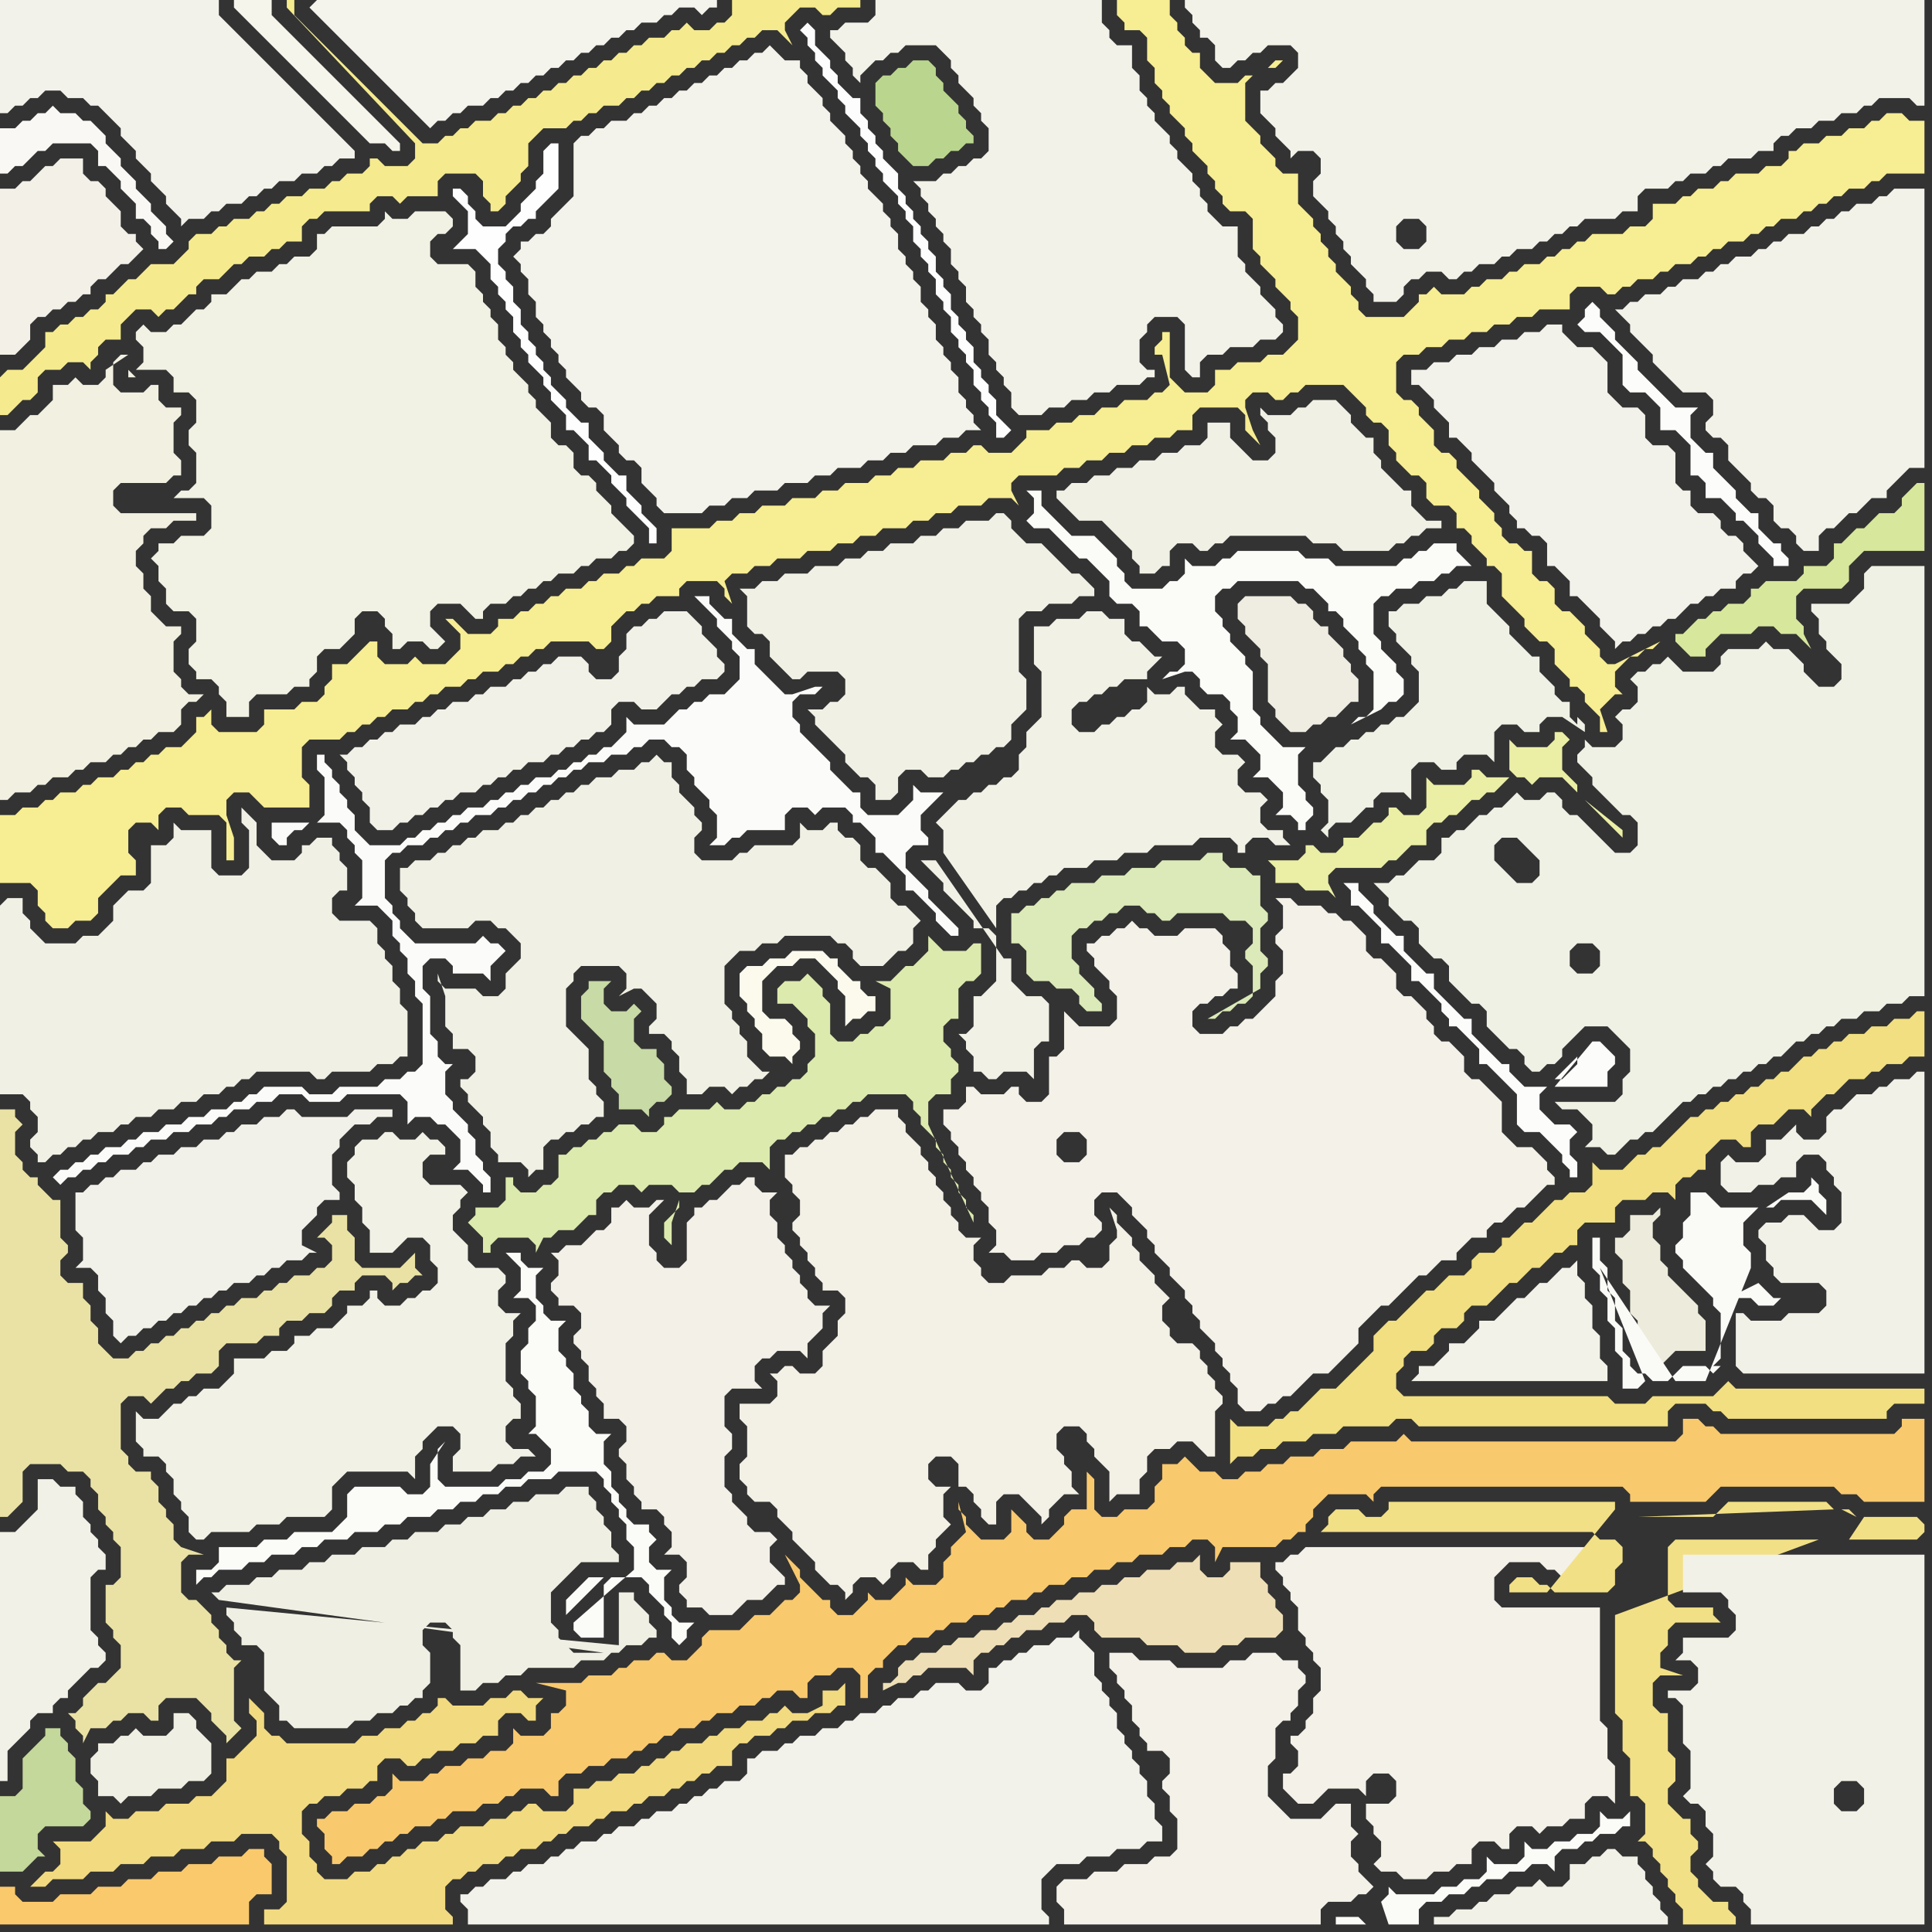 <svg width="256" height="256" xmlns="http://www.w3.org/2000/svg"><rect width="100%" height="100%" fill="#333333" stroke="none"/><script> 
var tempColor;
function hoverPath(evt){
obj = evt.target;
tempColor = obj.getAttribute("fill");
obj.setAttribute("fill","red");
//alert(tempColor);
//obj.setAttribute("stroke","red");}
function recoverPath(evt){
obj = evt.target;
obj.setAttribute("fill", tempColor);
//obj.setAttribute("stroke", tempColor);
}</script><path onmouseover="hoverPath(evt)" onmouseout="recoverPath(evt)" fill="rgb(242,241,233)" d="M  10,160l 0,3 1,1 0,3 -1,1 2,0 1,1 0,2 1,1 0,2 1,1 0,2 1,1 1,-1 1,0 1,-1 1,0 1,-1 1,0 1,-1 1,0 1,-1 1,0 1,-1 1,0 1,-1 1,0 1,-1 2,0 1,-1 1,0 1,-1 1,0 1,-1 2,0 1,-1 1,0 -2,-1 0,-2 2,-2 0,-1 1,-1 2,0 0,-1 -1,-1 0,-4 1,-1 0,-1 2,-2 2,0 1,-1 2,0 0,-1 -5,0 -1,1 -6,0 -1,-1 -1,0 -1,1 -2,0 -1,1 -2,0 -1,1 -1,0 -1,1 -2,0 -1,1 -2,0 -1,1 -2,0 -1,1 -1,0 -1,1 -2,0 -1,1 -1,0 -1,1 -1,0 -1,1 -1,0Z"/>
<path onmouseover="hoverPath(evt)" onmouseout="recoverPath(evt)" fill="rgb(241,241,228)" d="M  26,82l 0,3 -1,1 0,2 1,1 0,1 2,0 1,1 0,1 1,1 0,2 3,0 0,-2 1,-1 4,0 1,-1 2,0 0,-1 1,-1 0,-2 1,-1 2,0 1,-1 1,-1 0,-2 1,-1 2,0 1,1 0,1 1,1 0,2 1,0 1,-1 2,0 1,1 1,0 1,-1 -1,-1 0,0 -1,-1 0,-2 1,-1 3,0 1,1 1,1 1,0 0,-1 1,-1 2,0 1,-1 1,0 1,-1 1,0 1,-1 1,0 1,-1 2,0 1,-1 1,0 1,-1 2,0 1,-1 1,0 1,-1 0,-1 -1,-1 0,0 -1,-1 -1,-1 0,-1 -1,-1 -1,-1 0,-1 -1,-1 -1,0 -1,-1 0,-2 -1,-1 -1,0 -1,-1 0,-2 -1,-1 -1,-1 0,-1 -1,-1 0,-1 -1,-1 -1,-1 0,-1 -1,-1 0,-1 -1,-1 0,-2 -1,-1 0,-1 -1,-1 0,-1 -1,-1 0,-2 -1,-1 -4,0 -1,-1 0,-2 1,-1 1,0 1,-1 0,-1 -1,-1 -4,0 -1,1 -2,0 -1,-1 0,1 -1,1 -6,0 -1,1 -1,0 0,2 -1,1 -2,0 -1,1 -1,0 -1,1 -2,0 -1,1 -1,0 -1,1 -1,1 -2,0 0,1 -1,1 -1,0 -1,1 -1,1 -1,0 -1,1 -2,0 -1,-1 -1,1 0,1 1,1 0,2 -1,1 4,0 1,1 0,2 2,0 1,1 0,3 -1,1 0,2 1,1 0,4 -1,1 -1,0 -1,1 4,0 1,1 0,3 -1,1 -3,0 -1,1 -2,0 0,1 -1,1 1,1 0,2 1,1 0,2 1,1 2,0 1,1 -8,-32 -1,-1 0,1 1,0 8,32Z"/>
<path onmouseover="hoverPath(evt)" onmouseout="recoverPath(evt)" fill="rgb(241,241,230)" d="M  52,195l 2,0 1,1 0,-3 1,-1 0,-1 1,-1 1,-1 2,0 1,1 0,2 -1,1 0,2 5,0 1,-1 2,0 1,-1 2,0 -1,-1 -2,0 -1,-1 0,-2 1,-1 1,0 0,-2 -1,-1 0,-1 -1,-1 0,-5 1,-1 0,-2 1,-1 -2,0 -1,-1 0,-2 1,-1 0,-1 -1,-1 -3,0 -1,-1 0,-2 -1,-1 -1,-1 0,-2 1,-1 0,-1 1,-1 -1,-1 -4,0 -1,-1 0,-2 1,-1 2,0 0,-1 -1,-1 -1,0 -1,-1 -1,1 -2,0 -1,-1 -1,0 -1,1 -2,0 -1,1 0,1 -1,1 0,2 1,1 0,2 1,1 0,2 1,1 0,3 3,0 1,-1 0,0 1,-1 2,0 1,1 0,2 1,1 0,2 -1,1 -1,0 -1,1 -1,0 -1,1 -2,0 -1,-1 0,-1 -1,0 0,1 -1,1 -2,0 0,1 -1,1 -1,1 -2,0 -1,1 -2,0 0,1 -1,1 -2,0 -1,1 -4,0 0,2 -1,1 -1,1 -2,0 -1,1 -1,0 -1,1 -1,0 -1,1 -1,1 -2,0 -1,-1 0,4 1,1 0,1 2,0 1,1 0,1 1,1 0,2 1,1 0,1 1,1 0,2 1,1 1,0 1,-1 5,0 1,-1 3,0 1,-1 5,0 1,-1 0,-3 2,-2Z"/>
<path onmouseover="hoverPath(evt)" onmouseout="recoverPath(evt)" fill="rgb(245,245,235)" d="M  33,0l -2,0 0,1 1,1 0,0 1,1 1,1 1,1 1,1 1,1 1,1 1,1 1,1 1,1 1,1 1,1 1,1 1,1 1,1 1,1 1,1 1,1 2,0 1,1 1,0 0,-1 -1,-1 0,0 -1,-1 -1,-1 -1,-1 -1,-1 -1,-1 -1,-1 -1,-1 -1,-1 -1,-1 -1,-1 -1,-1 -1,-1 -1,-1 -1,-1 -1,-1 -1,-1 0,-2Z"/>
<path onmouseover="hoverPath(evt)" onmouseout="recoverPath(evt)" fill="rgb(244,243,236)" d="M  41,1l 1,1 1,1 3,3 1,1 1,1 1,1 1,1 1,1 1,1 1,1 1,1 1,1 1,1 1,1 1,-1 1,0 1,-1 1,0 1,-1 2,0 1,-1 1,0 1,-1 1,0 1,-1 1,0 1,-1 1,0 1,-1 1,0 1,-1 1,0 1,-1 1,0 1,-1 1,0 1,-1 1,0 1,-1 1,0 1,-1 2,0 1,-1 1,0 1,-1 2,0 1,1 1,-1 1,0 0,-1 -53,0 -1,1Z"/>
<path onmouseover="hoverPath(evt)" onmouseout="recoverPath(evt)" fill="rgb(249,201,110)" d="M  42,241l 0,1 1,1 0,2 1,1 0,1 1,0 1,-1 2,0 1,-1 1,0 1,-1 1,0 1,-1 1,0 1,-1 2,0 1,-1 1,0 1,-1 3,0 1,-1 2,0 1,-1 1,0 1,-1 3,0 1,1 1,0 0,-2 1,-1 2,0 1,-1 2,0 1,-1 2,0 1,-1 1,0 1,-1 1,0 1,-1 1,0 1,-1 2,0 1,-1 1,0 1,-1 2,0 1,-1 2,0 1,-1 1,0 1,-1 2,0 1,1 1,0 0,-2 1,-1 2,0 1,-1 2,0 1,1 0,3 1,0 0,-3 1,-1 1,0 0,-1 1,-1 1,-1 1,0 1,-1 2,0 1,-1 1,0 1,-1 2,0 1,-1 2,0 1,-1 1,0 1,-1 2,0 1,-1 1,0 1,-1 2,0 1,-1 2,0 1,-1 2,0 1,-1 2,0 1,-1 3,0 1,-1 2,0 1,-1 2,0 1,1 0,2 1,-2 7,0 1,-1 1,0 1,-1 1,0 0,-1 1,-1 0,-1 1,-1 1,-1 5,0 1,1 0,-1 1,-1 32,0 1,1 0,1 10,0 1,-1 0,0 1,-1 15,0 1,1 2,0 1,1 8,0 0,-11 -3,0 0,1 -1,1 -23,0 -1,-1 -1,0 -1,-1 -2,0 0,2 -1,1 -35,0 -1,-1 -1,1 -6,0 -1,1 -3,0 -1,1 -3,0 -1,1 -2,0 -1,1 -2,0 -1,1 -2,0 -1,-1 -2,0 -1,-1 -1,-1 -1,1 -2,0 0,2 -1,1 0,2 -1,1 -3,0 -1,1 -2,0 -1,-1 0,-4 -1,-1 0,5 -2,0 -1,1 0,1 -1,1 -1,1 -2,0 -1,-1 0,-1 -1,-1 -1,-1 0,3 -1,1 -3,0 -1,-1 -1,-1 0,-1 -1,-1 0,-1 1,4 -1,1 0,0 -1,1 0,1 -1,1 0,2 -1,1 -3,0 -1,-1 0,1 -1,1 -1,1 -2,0 -1,-1 0,1 -1,1 -1,1 -2,0 -1,-1 0,-1 -1,0 -1,-1 -1,-1 -1,-1 0,-1 -1,-1 -1,-1 2,4 0,1 -1,1 -1,0 -1,1 -1,1 -2,0 -1,1 -1,1 -4,0 -1,1 0,1 -1,1 -1,1 -2,0 -1,-1 -1,0 -1,1 -2,0 -1,1 -1,0 -1,1 -3,0 -1,1 -6,0 4,1 0,2 -1,1 -1,0 0,2 -1,1 -3,0 -1,-1 0,2 -1,1 -2,0 -1,1 -2,0 -1,1 -2,0 -1,1 -1,0 -1,1 -3,0 -1,-1 0,2 -1,1 -1,0 -1,1 -2,0 -1,1 -2,0 -1,1Z"/>
<path onmouseover="hoverPath(evt)" onmouseout="recoverPath(evt)" fill="rgb(239,237,225)" d="M  164,81l 0,1 1,1 0,1 1,1 1,1 0,1 1,1 0,5 1,1 0,1 1,1 1,1 2,0 1,-1 1,0 1,-1 1,0 1,-1 1,-1 1,0 0,-3 -1,-1 0,-1 -1,-1 0,-1 -1,-1 -1,-1 0,-1 -1,0 -1,-1 0,-1 -1,-1 -1,0 -1,-1 -6,0 -1,1Z"/>
<path onmouseover="hoverPath(evt)" onmouseout="recoverPath(evt)" fill="rgb(243,242,233)" d="M  179,0l -22,0 0,1 1,1 0,1 1,1 0,1 1,0 1,1 0,2 1,1 1,0 1,-1 1,0 1,-1 1,0 1,-1 3,0 1,1 0,2 -1,1 -1,1 -1,0 -1,1 -1,0 0,3 1,1 0,0 1,1 0,1 1,1 1,1 0,1 1,-1 2,0 1,1 0,2 -1,1 0,2 1,1 1,1 0,1 1,1 0,1 1,1 0,1 1,1 0,1 1,1 1,1 0,1 1,1 0,1 3,0 1,-1 0,-1 1,-1 1,0 1,-1 2,0 1,1 1,0 1,-1 1,0 1,-1 2,0 1,-1 1,0 1,-1 2,0 1,-1 1,0 1,-1 1,0 1,-1 1,0 1,-1 4,0 1,-1 2,0 0,-2 1,-1 3,0 1,-1 1,0 1,-1 2,0 1,-1 1,0 1,-1 3,0 1,-1 2,0 0,-1 1,-1 1,0 1,-1 2,0 1,-1 2,0 1,-1 2,0 1,-1 1,0 1,-1 4,0 1,1 1,0 0,-14 -76,0 9,33 -2,0 -1,-1 0,-2 1,-1 2,0 1,1 0,2 -1,1 -9,-33Z"/>
<path onmouseover="hoverPath(evt)" onmouseout="recoverPath(evt)" fill="rgb(243,241,232)" d="M  182,242l 0,1 1,1 0,2 -1,1 1,1 2,0 1,1 3,0 1,-1 2,0 1,-1 2,0 0,-2 1,-1 2,0 1,1 1,0 0,-2 1,-1 2,0 1,1 1,-1 2,0 1,-1 2,0 0,-2 1,-1 2,0 1,1 0,-5 -1,-1 0,-4 -1,-1 0,-15 -13,0 -1,-1 0,-3 1,-1 1,-1 4,0 1,1 1,0 1,1 5,0 0,-2 1,-1 -2,0 -1,-1 -37,0 -1,1 -1,0 -1,1 -1,0 0,1 1,1 0,1 1,1 0,1 1,1 0,3 1,1 0,1 1,1 0,1 1,1 0,3 -1,1 0,2 -1,1 0,1 -1,1 -1,0 0,1 1,1 0,2 -1,1 -1,0 0,2 1,1 1,1 2,0 1,-1 0,0 1,-1 4,0 1,1 0,-2 1,-1 2,0 1,1 0,2 -1,1 -3,0 0,2 1,1Z"/>
<path onmouseover="hoverPath(evt)" onmouseout="recoverPath(evt)" fill="rgb(242,241,232)" d="M  232,175l 0,0 -1,-1 -1,0 0,7 1,1 24,0 0,-40 -1,0 -1,1 -2,0 -1,1 -1,0 -1,1 -2,0 -2,2 -1,0 -1,1 0,2 -1,1 -2,0 -1,-1 0,-1 -1,1 0,0 -1,1 -2,0 0,2 -1,1 -3,0 -1,-1 -1,1 0,3 1,1 3,0 1,-1 2,0 1,-1 2,0 0,-2 1,-1 2,0 1,1 0,1 1,1 0,1 1,1 0,4 -1,1 -2,0 -1,-1 -1,-1 -2,0 -1,1 -2,0 -1,1 0,1 1,1 0,2 1,1 0,1 1,1 5,0 1,1 0,2 -1,1 -4,0 -1,1Z"/>
<path onmouseover="hoverPath(evt)" onmouseout="recoverPath(evt)" fill="rgb(245,235,142)" d="M  0,50l 0,5 1,0 1,-1 0,0 1,-1 1,0 1,-1 0,-2 1,-1 2,0 1,-1 2,0 1,1 0,-1 1,-1 0,-1 1,-1 2,0 0,-2 1,-1 1,-1 2,0 1,1 1,-1 1,0 1,-1 1,-1 1,0 0,-1 1,-1 2,0 1,-1 1,-1 1,0 1,-1 2,0 1,-1 1,0 1,-1 2,0 0,-2 1,-1 1,0 1,-1 6,0 0,-1 1,-1 2,0 1,1 1,-1 4,0 0,-2 1,-1 4,0 1,1 0,2 1,1 0,1 1,0 1,-1 0,-1 1,-1 1,-1 0,-1 1,-1 0,-3 1,-1 1,-1 3,0 1,-1 1,0 1,-1 1,0 1,-1 2,0 1,-1 1,0 1,-1 1,0 1,-1 1,0 1,-1 1,0 1,-1 1,0 1,-1 1,0 1,-1 1,0 1,-1 1,0 1,-1 1,0 1,-1 2,0 1,1 1,1 -1,-2 0,-1 1,-1 1,-1 2,0 1,1 1,0 1,-1 3,0 0,-1 -17,0 0,2 -1,1 -1,0 -1,1 -2,0 -1,-1 -1,1 -1,0 -1,1 -2,0 -1,1 -1,0 -1,1 -1,0 -1,1 -1,0 -1,1 -1,0 -1,1 -1,0 -1,1 -1,0 -1,1 -1,0 -1,1 -1,0 -1,1 -1,0 -1,1 -1,0 -1,1 -2,0 -1,1 -1,0 -1,1 -1,0 -1,1 -2,0 -1,-1 -1,-1 -1,-1 -1,-1 -1,-1 -1,-1 -1,-1 -1,-1 -1,-1 -1,-1 -2,-2 -1,-1 -1,-1 -1,-1 -1,-1 -1,-1 0,-2 -1,0 0,1 17,18 0,2 -1,1 -3,0 -1,-1 -1,0 0,1 -1,1 -2,0 -1,1 -1,0 -1,1 -2,0 -1,1 -2,0 -1,1 -1,0 -1,1 -1,0 -1,1 -2,0 -1,1 -1,0 -1,1 -2,0 -1,1 0,1 -1,1 -1,1 -3,0 -1,1 -1,1 -1,0 -1,1 -1,1 -1,0 0,1 -1,1 -1,0 -1,1 -1,0 -1,1 -1,0 -1,1 -1,0 0,2 -1,1 -1,1 -1,1 -2,0 -1,1Z"/>
<path onmouseover="hoverPath(evt)" onmouseout="recoverPath(evt)" fill="rgb(244,243,235)" d="M  78,18l -1,0 -1,1 0,7 -1,1 -1,1 -1,1 0,1 -1,1 -1,0 -1,1 -1,0 0,1 -1,1 1,1 0,1 1,1 0,2 1,1 0,2 1,1 0,1 1,1 0,1 1,1 0,1 1,1 0,1 1,1 1,1 0,1 1,1 1,0 1,1 0,2 1,1 1,1 0,1 1,1 1,0 1,1 0,2 1,1 1,1 0,1 1,1 5,0 1,-1 2,0 1,-1 2,0 1,-1 3,0 1,-1 3,0 1,-1 2,0 1,-1 3,0 1,-1 2,0 1,-1 2,0 1,-1 3,0 1,-1 2,0 1,-1 2,0 -1,-1 0,-1 -1,-1 0,-1 -1,-1 0,-2 -1,-1 0,-1 -1,-1 0,-1 -1,-1 0,-2 -1,-1 0,-1 -1,-1 0,-2 -1,-1 0,-1 -1,-1 0,-1 -1,-1 0,-2 -1,-1 0,-1 -1,-1 0,-1 -1,-1 -1,-1 0,-1 -1,-1 0,-1 -1,-1 0,-1 -1,-1 0,-1 -1,-1 -1,-1 0,-1 -1,-1 0,-1 -1,-1 -1,-1 0,-1 -1,-1 0,-1 -2,0 -1,-1 -1,-1 -1,1 -1,0 -1,1 -1,0 -1,1 -1,0 -1,1 -1,0 -1,1 -1,0 -1,1 -1,0 -1,1 -1,0 -1,1 -1,0 -1,1 -1,0 -1,1 -2,0 -1,1 -1,0 -1,1Z"/>
<path onmouseover="hoverPath(evt)" onmouseout="recoverPath(evt)" fill="rgb(241,241,230)" d="M  124,114l -2,0 1,1 0,0 1,1 1,1 0,1 1,1 1,1 1,1 1,1 0,1 2,0 1,1 0,6 -1,1 -1,1 -1,0 0,4 -1,1 -1,0 1,1 0,1 1,1 0,2 1,0 1,1 1,0 1,-1 3,0 1,1 0,-4 1,-1 1,0 0,-5 -1,-1 -2,0 -1,-1 -1,-1 0,-3 -1,0 -9,-13 8,9 0,-3 1,-1 1,0 1,-1 1,0 1,-1 1,0 1,-1 1,0 1,-1 3,0 1,-1 3,0 1,-1 3,0 1,-1 5,0 1,-1 4,0 1,1 0,1 1,0 0,-1 1,-1 2,0 1,1 2,0 -1,-1 0,-1 -2,0 -1,-1 0,-2 1,-1 -1,-1 -2,0 -1,-1 0,-2 1,-1 -1,-1 -2,0 -1,-1 0,-2 1,-1 -1,-1 0,-1 -2,0 -1,-1 -1,-1 0,-1 -1,0 -1,1 -2,0 -1,-1 0,2 -1,1 -1,0 -1,1 -1,0 -1,1 -1,0 -1,1 -2,0 -1,-1 0,-2 1,-1 1,0 1,-1 1,0 1,-1 1,0 1,-1 3,0 0,-1 1,-1 1,-1 -1,0 -1,-1 0,0 -1,-1 -1,0 -1,-1 0,-2 -2,0 -1,-1 -2,0 -1,1 -3,0 -1,1 -2,0 0,5 1,1 0,6 -1,1 -1,1 0,2 -1,1 0,2 -1,1 -1,0 -1,1 -1,0 -1,1 -1,0 -1,1 -1,0 -1,1 -1,1 -1,1 1,1 0,3 7,10 -8,-9Z"/>
<path onmouseover="hoverPath(evt)" onmouseout="recoverPath(evt)" fill="rgb(240,240,228)" d="M  54,115l -1,0 0,3 1,1 0,1 1,1 0,1 1,1 6,0 1,-1 2,0 1,1 1,0 1,1 1,1 0,2 -2,2 0,2 -1,1 -2,0 -1,-1 -4,0 -1,-1 0,-1 1,3 0,4 1,1 0,2 2,0 1,1 0,2 -1,1 -1,0 0,1 1,1 0,1 1,1 1,1 0,1 1,1 0,2 1,1 0,1 3,0 1,1 0,1 1,-1 1,0 0,-3 1,-1 1,0 1,-1 1,0 1,-1 1,0 1,-1 1,0 0,-2 -1,-1 0,-1 -1,-1 0,-4 -1,-1 -1,-1 -1,-1 0,-5 1,-1 0,-1 1,-1 5,0 1,1 0,2 -1,1 2,-1 1,0 1,1 1,1 0,2 -1,1 0,1 2,0 1,1 0,1 1,1 0,2 1,1 0,2 2,0 1,-1 2,0 1,1 1,-1 1,0 1,-1 1,0 1,-1 -1,0 -1,-1 0,0 -1,-1 0,-2 -1,-1 0,-1 -1,-1 0,-1 -1,-1 0,-5 1,-1 1,-1 2,0 1,-1 2,0 1,-1 6,0 1,1 1,0 1,1 0,1 1,1 3,0 1,-1 0,0 1,-1 1,0 1,-1 0,-2 1,-1 -1,-1 -1,-1 -1,0 -1,-1 0,-2 -1,-1 -1,-1 -1,0 -1,-1 0,-2 -1,-1 -1,0 -1,-1 0,-1 -1,0 -1,1 -2,0 -1,-1 0,2 -1,1 -5,0 -1,1 -1,0 -1,1 -4,0 -1,-1 0,-2 1,-1 0,-1 -1,-1 0,-1 -1,-1 -1,-1 0,-1 -1,-1 0,-2 -1,0 -1,-1 -1,1 -1,0 -1,1 -2,0 -1,1 -2,0 -1,1 -1,0 -1,1 -1,0 -1,1 -1,0 -1,1 -1,0 -1,1 -1,0 -1,1 -1,0 -1,1 -2,0 -1,1 -1,0 -1,1 -1,0 -1,1 -1,0 -1,1 -2,0 -1,1Z"/>
<path onmouseover="hoverPath(evt)" onmouseout="recoverPath(evt)" fill="rgb(253,253,253)" d="M  106,4l 1,1 0,1 1,1 0,1 1,1 0,1 1,1 1,1 0,1 1,1 0,1 1,1 1,1 0,1 1,1 0,1 1,1 0,1 1,1 0,1 1,1 1,1 0,1 1,1 0,1 1,1 0,2 1,1 0,1 1,1 0,1 1,1 0,2 1,1 0,1 1,1 0,2 1,1 0,1 1,1 0,1 1,1 0,2 1,1 0,1 1,1 0,1 1,1 0,2 1,0 1,-1 -1,-1 0,0 -1,-1 0,-2 -1,-1 0,-1 -1,-1 0,-1 -1,-1 0,-2 -1,-1 0,-1 -1,-1 0,-1 -1,-1 0,-2 -1,-1 0,-1 -1,-1 0,-2 -1,-1 0,-1 -1,-1 0,-1 -1,-1 0,-1 -1,-1 0,-1 -1,-1 0,-2 -1,-1 -1,-1 0,-1 -1,-1 0,-1 -1,-1 0,-1 -1,-1 0,-2 -1,0 -1,-1 -1,-1 0,-1 -1,-1 0,-1 -1,-1 -1,-1 0,-2 -1,-1 -1,1Z"/>
<path onmouseover="hoverPath(evt)" onmouseout="recoverPath(evt)" fill="rgb(240,241,229)" d="M  210,148l 0,0 1,1 0,2 -1,1 2,0 1,1 1,0 1,-1 0,0 1,-1 1,0 1,-1 1,0 1,-1 1,-1 1,-1 1,-1 1,0 1,-1 1,0 1,-1 1,0 1,-1 1,0 1,-1 1,0 1,-1 1,0 1,-1 1,0 1,-1 1,-1 1,0 1,-1 1,0 1,-1 1,0 1,-1 2,0 1,-1 2,0 1,-1 2,0 1,-1 2,0 0,-57 -7,0 -1,1 0,2 -1,1 -1,1 -5,0 0,1 1,1 0,2 1,1 0,1 1,1 1,1 0,2 -1,1 -2,0 -1,-1 -1,-1 0,-1 -1,-1 -1,-1 -2,0 -1,-1 -1,1 -4,0 -1,1 0,1 -1,1 -4,0 -1,-1 -1,-1 -1,1 -1,0 -1,1 -1,0 -1,1 1,1 0,2 -1,1 -1,0 -1,1 1,1 0,2 -1,1 -3,0 -1,-1 0,1 -1,1 0,1 1,1 0,0 1,1 0,1 1,1 1,1 1,1 1,1 1,0 1,1 0,3 -1,1 -2,0 -1,-1 -1,-1 -1,-1 -1,-1 -1,-1 -1,0 -1,-1 0,-1 -1,-1 -1,0 -1,1 -2,0 -1,-1 -1,1 -1,1 -1,0 -1,1 -1,0 -1,1 -1,1 -1,0 -1,1 -1,0 0,2 -1,1 -2,0 -1,1 -1,1 -1,0 -1,1 -2,0 1,1 0,0 1,1 0,1 1,1 1,1 1,0 1,1 0,2 1,1 1,1 1,0 1,1 0,2 1,1 1,1 1,1 1,0 1,1 0,2 1,1 1,1 1,1 1,0 1,1 0,1 1,1 1,0 1,-1 1,0 1,-1 0,-1 1,-1 1,-1 1,-1 3,0 1,1 1,1 1,1 0,3 -1,1 0,2 -1,1 -8,0 1,1 2,0 1,1 0,-52 -1,-1 0,1 -1,-1 0,-2 -1,0 -1,-1 0,-1 -1,-1 -1,-1 0,-2 -1,0 -1,-1 -1,-1 -1,-1 0,-1 -1,-1 -1,-1 -1,-1 0,-3 -3,0 -1,1 -1,0 -1,1 -2,0 -1,1 -2,0 -1,1 -1,0 0,2 1,1 0,1 1,1 1,1 0,1 1,1 0,4 -1,1 -1,1 -1,0 -1,1 -1,0 -1,1 -1,0 -1,1 -1,0 -1,1 -1,0 -1,1 -1,1 -1,0 0,2 1,1 0,1 1,1 0,3 -1,1 1,1 0,-1 1,-1 2,0 2,-2 1,0 0,-1 1,-1 3,0 1,1 0,-4 1,-1 2,0 1,1 2,0 0,-1 1,-1 3,0 1,1 0,-4 1,-1 2,0 1,1 2,0 0,-1 1,-1 2,0 3,2 0,51 -12,-36 1,-1 2,0 1,1 1,1 1,1 0,2 -1,1 -2,0 -1,-1 -1,-1 -1,-1 0,-2 12,36 -1,-19 -1,-1 0,-2 1,-1 2,0 1,1 0,2 -1,1 -2,0 1,19Z"/>
<path onmouseover="hoverPath(evt)" onmouseout="recoverPath(evt)" fill="rgb(249,248,245)" d="M  4,21l 0,0 1,-1 1,0 1,-1 5,0 1,1 0,2 1,0 1,1 1,1 0,1 1,1 1,1 0,2 1,0 1,1 0,1 1,1 0,1 1,0 1,-1 0,0 -1,-1 0,-1 -1,-1 -1,-1 0,-1 -1,-1 -1,-1 0,-1 -1,-1 -1,-1 0,-1 -1,-1 -1,-1 0,-1 -1,-1 -1,-1 -1,0 -1,-1 -2,0 -1,-1 -1,1 -1,0 -1,1 -1,0 -1,1 -2,0 0,6 1,0 1,-1 1,0 1,-1Z"/>
<path onmouseover="hoverPath(evt)" onmouseout="recoverPath(evt)" fill="rgb(240,239,227)" d="M  30,213l 0,1 1,1 0,1 1,1 0,1 2,0 1,1 0,5 1,1 1,1 0,2 1,0 1,1 7,0 1,-1 2,0 1,-1 2,0 1,-1 1,0 1,-1 1,0 0,-1 1,-1 0,-4 -1,-1 0,-2 1,-1 2,0 1,1 0,1 1,1 0,6 2,0 1,-1 2,0 1,-1 2,0 1,-1 6,0 1,-1 3,0 1,-1 1,0 1,-1 2,0 1,-1 1,0 0,-1 -1,-1 0,-1 -1,-1 -1,-1 0,-1 -2,0 0,7 -52,-5 50,6 -4,0 -1,-1 -1,-1 0,-1 -1,-1 0,-4 1,-1 1,-1 1,-1 1,-1 5,0 0,-1 -1,-1 0,-2 -1,-1 0,-1 -1,-1 0,-1 -1,-1 0,-1 -3,0 -1,1 -3,0 -1,1 -2,0 -1,1 -2,0 -1,1 -2,0 -1,1 -2,0 -1,1 -3,0 -1,1 -2,0 -1,1 -3,0 -1,1 -3,0 -1,1 -2,0 -1,1 -3,0 -1,1 -2,0 -1,1 -3,0 -1,1 -1,0 1,1 0,0 51,7 -50,-6Z"/>
<path onmouseover="hoverPath(evt)" onmouseout="recoverPath(evt)" fill="rgb(241,223,129)" d="M  180,181l -3,3 -2,0 -1,1 -1,1 -1,1 -1,0 -1,1 -1,0 -1,1 -4,0 -1,-1 0,6 1,-1 2,0 1,-1 2,0 1,-1 3,0 1,-1 3,0 1,-1 6,0 1,-1 2,0 1,1 33,0 0,-2 1,-1 4,0 1,1 1,0 1,1 21,0 0,-1 1,-1 4,0 0,-2 -25,0 -1,-1 -1,1 0,0 -1,1 -8,0 -1,1 -4,0 -1,-1 -27,0 -1,-1 0,-2 1,-1 0,-1 1,-1 2,0 1,-1 0,-1 1,-1 2,0 1,-1 0,-1 1,-1 2,0 1,-1 1,-1 1,-1 1,0 2,-2 1,0 2,-2 1,0 1,-1 1,0 0,-2 1,-1 4,0 0,-2 1,-1 3,0 1,-1 2,0 1,1 0,-2 1,-1 1,0 1,-1 1,0 0,-2 1,-1 1,-1 2,0 1,1 1,0 0,-2 1,-1 2,0 1,-1 1,-1 2,0 1,1 0,-1 1,-1 0,0 1,-1 1,0 1,-1 1,-1 2,0 1,-1 1,0 1,-1 2,0 1,-1 2,0 0,-6 -1,0 -1,1 -2,0 -1,1 -2,0 -1,1 -2,0 -1,1 -1,0 -1,1 -1,0 -1,1 -1,0 -1,1 -1,1 -1,0 -1,1 -1,0 -1,1 -1,0 -1,1 -1,0 -1,1 -1,0 -1,1 -1,0 -1,1 -1,0 -1,1 -1,1 -2,2 -1,0 -1,1 -1,0 -1,1 -1,1 -3,0 -1,-1 0,3 -1,1 -2,0 -1,1 -1,0 -1,1 -2,2 -1,0 -2,2 -1,0 0,1 -1,1 -2,0 -1,1 0,1 -1,1 -2,0 -1,1 -1,1 -1,0 -1,1 -1,1 -1,1 -1,1 -1,0 -1,1 -1,1 0,2 -1,1 -1,1Z"/>
<path onmouseover="hoverPath(evt)" onmouseout="recoverPath(evt)" fill="rgb(243,242,233)" d="M  190,181l -2,0 0,1 -1,1 26,0 0,-2 -1,-1 0,-3 -1,-1 0,-3 -1,-1 0,-2 -1,-1 0,-2 -1,1 -1,0 -1,1 -1,1 -1,0 -1,1 -1,1 -1,0 -1,1 -1,1 -1,1 -2,0 0,1 -1,1 -1,1 -2,0 0,1 -2,2Z"/>
<path onmouseover="hoverPath(evt)" onmouseout="recoverPath(evt)" fill="rgb(242,240,231)" d="M  74,166l -1,0 1,1 0,2 -1,1 0,1 1,1 0,1 2,0 1,1 0,2 -1,1 0,1 1,1 0,1 1,1 0,2 1,1 0,1 1,1 0,2 2,0 1,1 0,2 -1,1 0,1 1,1 0,2 1,1 0,1 1,1 0,1 2,0 1,1 0,1 1,1 0,2 -1,1 2,0 1,1 0,2 -1,1 0,1 1,1 0,1 2,0 1,1 3,0 1,-1 1,-1 2,0 1,-1 1,-1 1,0 0,-1 -1,-1 0,0 -1,-1 0,-2 1,-1 -1,-1 -2,0 -1,-1 0,-1 -1,-1 -1,-1 0,-1 -1,-1 0,-4 1,-1 0,-2 -1,-1 0,-4 1,-1 4,0 -1,-1 0,-2 1,-1 1,0 1,-1 3,0 1,1 0,-2 1,-1 1,-1 0,-2 1,-1 -2,0 -1,-1 0,-1 -1,-1 0,-1 -1,-1 0,-1 -1,-1 0,-1 -1,-1 0,-2 -1,-1 0,-2 1,-1 -2,0 -1,-1 0,-1 -1,0 -1,1 -1,0 -1,1 -1,1 -1,0 -1,1 -1,0 0,1 -1,1 0,5 -1,1 -2,0 -1,-1 0,-1 -1,-1 0,-4 1,-1 1,-1 -1,0 -1,1 -2,0 -1,-1 -1,1 -1,0 0,2 -1,1 -1,0 -1,1 -1,1 -2,0 -1,1Z"/>
<path onmouseover="hoverPath(evt)" onmouseout="recoverPath(evt)" fill="rgb(237,235,219)" d="M  220,166l 0,-1 -1,-1 0,-2 1,-1 0,-1 -1,1 -3,0 0,2 -1,1 -1,0 0,2 1,1 0,3 1,1 0,3 1,1 0,3 1,1 0,1 1,0 1,1 1,-1 0,0 1,-1 4,0 0,-4 -1,-1 0,-1 -1,-1 -1,-1 -1,-1 -1,-1 0,-1 -1,-1Z"/>
<path onmouseover="hoverPath(evt)" onmouseout="recoverPath(evt)" fill="rgb(251,251,248)" d="M  76,215l 0,1 1,1 3,0 0,-7 1,-1 4,0 1,1 0,1 1,1 1,1 0,1 1,1 0,2 1,1 1,-1 0,-1 1,-1 -2,0 -1,-1 0,-1 -1,-1 0,-3 1,-1 -2,0 -1,-1 0,-2 1,-1 -1,-1 0,-1 -2,0 -1,-1 0,-1 -1,-1 0,-1 -1,-1 0,-2 -1,-1 0,-3 1,-1 -2,0 -1,-1 0,-2 -1,-1 0,-1 -1,-1 0,-2 -1,-1 0,-1 -1,-1 0,-3 1,-1 -2,0 -1,-1 0,-1 -1,-1 0,-3 1,-1 -2,0 -1,-1 0,-1 -2,0 1,1 1,1 0,3 -1,1 2,0 1,1 0,2 -1,1 0,2 -1,1 0,3 1,1 0,1 1,1 0,4 -1,1 1,0 1,1 1,1 0,2 -1,1 -2,0 -1,1 -2,0 -1,1 -7,0 -1,-1 0,-4 1,-1 -2,3 0,3 -1,1 -2,0 -1,-1 -6,0 -1,1 0,3 -1,1 -1,1 -5,0 -1,1 -3,0 -1,1 -5,0 0,2 -1,1 -2,0 0,2 1,-1 1,0 1,-1 3,0 1,-1 2,0 1,-1 3,0 1,-1 2,0 1,-1 3,0 1,-1 3,0 1,-1 2,0 1,-1 3,0 1,-1 2,0 1,-1 2,0 1,-1 2,0 1,-1 2,0 1,-1 3,0 1,-1 5,0 1,1 0,1 1,1 0,1 1,1 0,1 1,1 0,2 1,1 0,3 -8,7 4,-6 -2,0 -1,1 -1,1 -1,1 0,2 5,-5 -4,6Z"/>
<path onmouseover="hoverPath(evt)" onmouseout="recoverPath(evt)" fill="rgb(241,240,229)" d="M  0,120l 0,25 3,0 1,1 0,1 1,1 0,2 -1,1 0,1 1,1 0,1 1,0 1,-1 1,0 1,-1 1,0 1,-1 1,0 1,-1 2,0 1,-1 1,0 1,-1 2,0 1,-1 2,0 1,-1 2,0 1,-1 2,0 1,-1 1,0 1,-1 1,0 1,-1 7,0 1,1 1,0 1,-1 5,0 1,-1 2,0 1,-1 1,0 0,-6 -1,-1 0,-2 -1,-1 0,-2 -1,-1 0,-1 -1,-1 0,-2 -1,-1 -4,0 -1,-1 0,-2 1,-1 1,0 0,-3 -1,-1 0,-1 -1,-1 0,-1 -2,0 -1,1 -1,0 0,1 -1,1 -3,0 -1,-1 -1,-1 0,-3 -1,-1 -1,-1 0,2 1,1 0,5 -1,1 -3,0 -1,-1 0,-5 -4,0 -1,-1 0,2 -1,1 -2,0 0,5 -1,1 -2,0 -1,1 -1,1 0,2 -1,1 -1,1 -2,0 -1,1 -4,0 -1,-1 -1,-1 0,-1 -1,-1 0,-2 -2,0 -1,1 19,-8 0,0 -19,8Z"/>
<path onmouseover="hoverPath(evt)" onmouseout="recoverPath(evt)" fill="rgb(240,239,227)" d="M  15,231l -2,0 0,1 -1,1 0,2 1,1 0,2 2,0 1,1 1,-1 3,0 1,-1 3,0 1,-1 2,0 1,-1 0,-4 -1,-1 0,0 -1,-1 0,-1 -1,-1 -2,0 0,2 -1,1 -3,0 -1,-1 -1,1 -1,0 -1,1Z"/>
<path onmouseover="hoverPath(evt)" onmouseout="recoverPath(evt)" fill="rgb(243,242,233)" d="M  124,24l -3,0 1,1 0,1 1,1 0,1 1,1 0,1 1,1 0,1 1,1 0,2 1,1 0,1 1,1 0,2 1,1 0,1 1,1 0,1 1,1 0,2 1,1 0,1 1,1 0,1 1,1 0,2 1,1 3,0 1,-1 2,0 1,-1 2,0 1,-1 2,0 1,-1 3,0 1,-1 1,0 0,-1 -1,0 -1,-1 0,-3 1,-1 0,-1 1,-1 3,0 1,1 0,6 1,1 1,0 0,-2 1,-1 2,0 1,-1 3,0 1,-1 2,0 1,-1 0,-1 -1,-1 0,-1 -1,-1 -1,-1 0,-1 -1,-1 -1,-1 0,-1 -1,-1 0,-4 -2,0 -1,-1 -1,-1 0,-1 -1,-1 0,-1 -1,-1 0,-1 -1,-1 -1,-1 0,-1 -1,-1 0,-1 -1,-1 -1,-1 0,-1 -1,-1 0,-1 -1,-1 0,-2 -1,-1 0,-3 -2,0 -1,-1 0,-1 -1,-1 0,-3 -30,0 0,2 -1,1 -3,0 -1,1 -1,0 0,1 1,1 0,0 1,1 0,1 1,1 0,1 1,1 0,-1 1,-1 0,0 1,-1 1,0 1,-1 1,0 1,-1 4,0 1,1 1,1 0,1 1,1 0,1 1,1 1,1 0,1 1,1 0,1 1,1 0,3 -1,1 -1,0 -1,1 -1,0 -1,1 -1,0 -1,1Z"/>
<path onmouseover="hoverPath(evt)" onmouseout="recoverPath(evt)" fill="rgb(239,223,183)" d="M  130,216l 0,0 -1,1 -2,0 -1,1 -1,0 -1,1 -2,0 -1,1 -1,0 -1,1 0,1 -1,1 -1,0 0,1 2,-1 1,0 1,-1 1,0 1,-1 5,0 1,1 0,-2 1,-1 1,0 1,-1 1,0 1,-1 1,0 1,-1 2,0 1,-1 2,0 1,-1 2,0 1,1 0,1 1,1 5,0 1,1 4,0 1,1 4,0 1,-1 2,0 1,-1 4,0 1,-1 0,-2 -1,-1 0,-1 -1,-1 0,-1 -1,-1 0,-2 -4,0 0,1 -1,1 -2,0 -1,-1 0,-2 -1,1 -2,0 -1,1 -3,0 -1,1 -2,0 -1,1 -2,0 -1,1 -2,0 -1,1 -2,0 -1,1 -1,0 -1,1 -2,0 -1,1 -1,0 -1,1Z"/>
<path onmouseover="hoverPath(evt)" onmouseout="recoverPath(evt)" fill="rgb(235,239,165)" d="M  199,104l 0,0 1,-1 -3,0 -1,-1 -1,0 0,1 -1,1 -4,0 -1,-1 0,4 -1,1 -2,0 -1,-1 -1,0 0,1 -1,1 -1,0 -1,1 -1,1 -2,0 0,1 -1,1 -2,0 -1,-1 -1,0 0,1 -1,1 -4,0 1,1 0,2 3,0 1,1 3,0 1,1 -1,-2 0,-1 1,-1 6,0 1,-1 1,0 1,-1 1,-1 2,0 0,-2 1,-1 1,0 1,-1 1,0 1,-1 1,-1 1,0 1,-1 1,0 1,-1 1,-2 1,1 1,0 1,1 1,-1 3,0 1,1 1,1 0,-1 -1,-1 -1,-1 0,-3 1,-1 -1,-1 -1,0 0,1 -1,1 -4,0 -1,-1 0,4 -1,2 11,2 1,1 1,1 1,1 1,1 1,1 0,-1 -5,-4 -11,-2Z"/>
<path onmouseover="hoverPath(evt)" onmouseout="recoverPath(evt)" fill="rgb(243,242,233)" d="M  217,40l -1,0 -1,1 -1,0 1,1 0,0 1,1 0,1 2,2 1,1 0,1 1,1 1,1 1,1 1,1 3,0 1,1 0,2 -1,1 0,1 1,1 1,0 1,1 0,2 1,1 1,1 1,1 0,1 1,1 1,0 1,1 0,2 1,1 1,0 1,1 0,1 1,1 2,0 0,-2 1,-1 1,0 1,-1 1,-1 1,0 2,-2 2,0 0,-1 1,-1 2,-2 2,0 0,-37 -4,0 -1,1 -1,0 -1,1 -2,0 -1,1 -1,0 -1,1 -1,0 -1,1 -1,0 -1,1 -2,0 -1,1 -1,0 -1,1 -1,0 -1,1 -2,0 -1,1 -1,0 -1,1 -1,0 -1,1 -2,0 -1,1 -1,0 -1,1 -2,0 -1,1Z"/>
<path onmouseover="hoverPath(evt)" onmouseout="recoverPath(evt)" fill="rgb(241,240,225)" d="M  2,57l -2,0 0,49 1,0 1,-1 2,0 1,-1 1,0 1,-1 2,0 1,-1 1,0 1,-1 2,0 1,-1 1,0 1,-1 1,0 1,-1 1,0 1,-1 2,0 1,-1 0,-2 1,-1 1,0 1,-1 -2,0 -1,-1 0,-1 -1,-1 0,-4 1,-1 0,-1 -2,0 -1,-1 -1,-1 0,-2 -1,-1 0,-2 -1,-1 0,-2 1,-1 0,-1 1,-1 2,0 1,-1 3,0 0,-1 -10,0 -1,-1 0,-2 1,-1 6,0 1,-1 1,0 0,-2 -1,-1 0,-4 1,-1 0,-1 -2,0 -1,-1 0,-2 -1,0 -1,1 -3,0 -1,-1 0,-3 1,-1 1,0 -3,2 0,1 -1,1 -2,0 -1,-1 -1,1 -2,0 0,2 -2,2 -1,0 -2,2Z"/>
<path onmouseover="hoverPath(evt)" onmouseout="recoverPath(evt)" fill="rgb(195,216,154)" d="M  3,233l 0,4 -1,1 -2,0 0,10 3,0 1,-1 0,0 1,-1 1,0 -1,-1 0,-2 1,-1 5,0 1,-1 0,-1 -1,-1 0,-2 -1,-1 0,-3 -1,-1 0,-1 -1,-1 0,-1 -2,0 0,1 -3,3Z"/>
<path onmouseover="hoverPath(evt)" onmouseout="recoverPath(evt)" fill="rgb(254,254,254)" d="M  61,25l -1,0 0,1 1,1 0,0 1,1 0,3 -2,2 3,0 1,1 1,1 0,2 1,1 0,1 1,1 0,1 1,1 0,2 1,1 0,1 1,1 0,1 1,1 1,1 0,1 1,1 0,1 1,1 1,1 0,2 1,0 1,1 1,1 0,2 1,0 1,1 1,1 0,1 1,1 1,1 0,1 2,2 1,1 0,2 1,0 0,-2 -1,-1 0,0 -1,-1 0,-1 -1,-1 -1,-1 0,-2 -1,0 -1,-1 -1,-1 0,-1 -1,-1 -1,-1 0,-2 -1,0 -1,-1 -1,-1 0,-1 -1,-1 -1,-1 0,-1 -1,-1 0,-1 -1,-1 0,-1 -1,-1 0,-1 -1,-1 0,-2 -1,-1 0,-2 -1,-1 0,-1 -1,-1 0,-2 1,-1 0,-1 1,-1 1,0 1,-1 1,0 0,-1 2,-2 1,-1 0,-6 -1,0 -1,1 0,3 -1,1 0,1 -1,1 -1,1 0,1 -1,1 -1,1 -3,0 -1,-1 0,-1 -1,-1 0,-1 -1,-1Z"/>
<path onmouseover="hoverPath(evt)" onmouseout="recoverPath(evt)" fill="rgb(243,242,234)" d="M  100,233l -1,0 0,2 -1,1 -2,0 -1,1 -1,0 -1,1 -1,0 -1,1 -1,0 -1,1 -2,0 -1,1 -1,0 -1,1 -2,0 -1,1 -1,0 -1,1 -2,0 -1,1 -1,0 -1,1 -1,0 -1,1 -2,0 -1,1 -1,0 -1,1 -2,0 -1,1 -1,0 -1,1 -1,0 0,1 1,1 0,2 77,0 0,-1 -1,-1 0,-4 1,-1 1,-1 3,0 1,-1 3,0 1,-1 3,0 1,-1 2,0 0,-2 -1,-1 0,-2 -1,-1 0,-2 -1,-1 0,-1 -1,-1 0,-1 -1,-1 0,-1 -1,-1 0,-2 -1,-1 0,-1 -1,-1 0,-1 -1,-1 0,-3 -1,-1 -1,-1 0,-1 -1,1 -2,0 -1,1 -2,0 -1,1 -1,0 -1,1 -1,0 -1,1 -1,0 0,2 -1,1 -2,0 -1,-1 -3,0 -1,1 -1,0 -1,1 -2,0 -1,1 -1,0 -1,1 -2,0 -1,1 -1,0 -1,1 -2,0 -1,1 -2,0 -1,1 -1,0 -1,1 -2,0 -1,1Z"/>
<path onmouseover="hoverPath(evt)" onmouseout="recoverPath(evt)" fill="rgb(252,252,250)" d="M  210,41l 0,1 -1,1 1,1 2,0 1,1 1,1 1,1 0,4 1,1 2,0 1,1 1,1 0,3 2,0 1,1 1,1 0,4 1,0 1,1 0,2 2,0 1,1 1,1 0,1 1,0 1,1 1,1 0,1 1,1 1,1 0,1 2,0 0,-1 -1,-1 0,-1 -1,0 -1,-1 -1,-1 0,-2 -1,0 -1,-1 -1,-1 0,-1 -1,-1 -1,-1 -1,-1 0,-2 -1,0 -1,-1 -1,-1 0,-3 1,-1 -3,0 -1,-1 -1,-1 -1,-1 -1,-1 -1,-1 0,-1 -1,-1 -1,-1 -1,-1 0,-1 -1,-1 -1,-1 0,-1 -1,-1 -1,1Z"/>
<path onmouseover="hoverPath(evt)" onmouseout="recoverPath(evt)" fill="rgb(242,224,134)" d="M  214,200l 0,-1 -30,0 0,1 -1,1 -2,0 -1,-1 -3,0 -1,1 0,1 -1,1 36,0 1,1 2,0 1,1 0,2 -1,1 0,2 -1,1 -7,0 -1,-1 -1,0 -1,-1 -2,0 -1,1 0,1 5,0 9,-11 1,1 0,0 -1,-1 3,1 10,0 1,-1 1,-1 13,0 1,1 -26,1 -3,-1 31,0 1,1 -2,-1 -30,0 33,1 7,0 1,1 0,1 -1,1 -9,0 2,-3 -33,-1 0,27 1,1 0,4 1,1 0,5 1,0 1,1 0,4 -1,1 1,0 1,1 0,1 1,1 0,1 1,1 0,1 1,1 0,1 1,1 0,2 7,0 0,-1 -1,-1 0,-1 -2,0 -1,-1 -1,-1 0,-1 -1,-1 0,-2 1,-1 0,-1 -1,-1 0,-2 -1,0 -1,-1 -1,-1 0,-2 1,-1 0,-3 -1,-1 0,-5 -1,0 -1,-1 0,-3 1,-1 3,0 -3,-1 0,-2 1,-1 0,-2 1,-1 6,0 -1,-1 0,-1 -5,0 -1,-1 0,-7 1,-1 19,0 -27,10Z"/>
<path onmouseover="hoverPath(evt)" onmouseout="recoverPath(evt)" fill="rgb(250,250,247)" d="M  232,168l 0,-2 -1,-1 0,-3 1,-1 1,-1 -5,0 -1,-1 -1,-1 -2,0 0,3 -1,1 0,2 -1,1 0,1 1,1 0,1 1,1 1,1 1,1 1,1 0,1 1,1 0,6 -1,1 1,0 -1,1 -1,-1 -3,0 -1,1 0,0 -1,1 -2,0 -1,-1 -1,0 -1,-1 0,-1 -1,-1 0,-3 -1,-1 0,-3 -1,-1 0,-3 -1,-1 0,-3 -1,0 0,4 1,1 0,2 1,1 0,3 1,1 0,3 1,1 0,4 2,0 1,-1 0,0 -6,-15 10,15 4,0 6,-15 2,-8 1,0 1,-1 4,0 1,1 1,1 0,-2 -1,-1 0,-1 -1,-1 0,1 -1,1 -2,0 -3,2 -2,8 -3,4 3,0 1,1 2,0 1,-1 -1,0 -1,-1 0,0 -1,-1 -4,2 3,-4Z"/>
<path onmouseover="hoverPath(evt)" onmouseout="recoverPath(evt)" fill="rgb(243,242,234)" d="M  0,10l 0,5 1,0 1,-1 1,0 1,-1 1,0 1,-1 2,0 1,1 2,0 1,1 1,0 1,1 1,1 1,1 0,1 1,1 1,1 0,1 1,1 1,1 0,1 1,1 1,1 0,1 1,1 1,1 0,1 1,-1 2,0 1,-1 1,0 1,-1 2,0 1,-1 1,0 1,-1 1,0 1,-1 2,0 1,-1 2,0 1,-1 1,0 1,-1 2,0 0,-1 -1,-1 0,0 -1,-1 -1,-1 -8,-8 -1,-1 -1,-1 -1,-1 -1,-1 -1,-1 -1,-1 -1,-1 0,-2 -29,0Z"/>
<path onmouseover="hoverPath(evt)" onmouseout="recoverPath(evt)" fill="rgb(243,241,232)" d="M  141,138l 0,1 -1,1 -1,0 0,5 -1,1 -2,0 -1,-1 0,-1 -1,0 -1,1 -3,0 -1,-1 -1,0 0,2 -1,1 -2,0 0,2 1,1 0,1 1,1 0,1 1,1 0,1 1,1 0,1 1,1 0,1 1,1 0,2 1,1 0,2 -1,1 2,0 1,1 3,0 1,-1 2,0 1,-1 2,0 1,-1 1,0 1,-1 0,-1 -1,-1 0,-2 1,-1 2,0 1,1 1,1 0,1 1,1 1,1 0,1 1,1 0,1 1,1 1,1 0,1 1,1 1,1 0,1 1,1 0,1 1,1 0,1 1,1 1,1 0,1 1,1 0,1 1,1 0,1 1,1 0,2 1,1 2,0 1,-1 1,0 1,-1 1,0 1,-1 1,-1 1,-1 2,0 1,-1 1,-1 1,-1 1,-1 0,-2 1,-1 2,-2 1,0 1,-1 1,-1 1,-1 1,-1 1,0 1,-1 1,-1 2,0 0,-1 1,-1 1,-1 2,0 0,-1 1,-1 1,0 1,-1 1,-1 1,0 1,-1 1,-1 1,-1 1,0 0,-1 -1,-1 0,-1 -1,-1 -1,-1 -2,0 -1,-1 -1,-1 0,-4 -1,-1 -1,-1 -1,-1 -1,0 -1,-1 0,-2 -1,-1 -1,-1 -1,0 -1,-1 0,-1 -1,-1 0,-1 -1,-1 -1,-1 -1,0 -1,-1 0,-2 -1,-1 -1,-1 -1,0 -1,-1 0,-2 -1,-1 -1,-1 -1,0 -1,-1 -1,0 -1,-1 -3,0 -1,-1 -2,0 1,1 0,3 -1,1 0,1 1,1 0,3 -1,1 0,2 -1,1 -1,1 -1,1 -1,0 -1,1 -1,0 -1,1 -3,0 -1,-1 0,-2 1,-1 1,0 1,-1 1,0 1,-1 1,0 0,-2 -1,-1 0,-2 -1,-1 0,-1 -1,-1 -4,0 -1,1 -3,0 -1,-1 -1,0 -1,-1 -1,1 -1,0 -1,1 -1,0 -1,1 -1,0 0,1 1,1 0,1 1,1 1,1 0,1 1,1 0,3 -1,1 -4,0 -1,-1 -1,-1 0,4 2,16 -2,0 -1,-1 0,-2 1,-1 2,0 1,1 0,2 -1,1 -2,-16Z"/>
<path onmouseover="hoverPath(evt)" onmouseout="recoverPath(evt)" fill="rgb(219,234,184)" d="M  155,122l 0,0 1,-1 6,0 1,1 2,0 1,1 0,2 -1,1 0,1 1,1 0,4 -1,1 -1,0 -1,1 -1,0 -1,1 -1,0 7,-4 0,-2 1,-1 0,-1 -1,-1 0,-3 1,-1 0,-1 -1,-1 0,-4 -1,0 -1,-1 -2,0 -1,-1 0,-1 -2,0 -1,1 -5,0 -1,1 -3,0 -1,1 -3,0 -1,1 -3,0 -1,1 -1,0 -1,1 -1,0 -1,1 -1,0 -1,1 -1,0 0,4 1,0 1,1 0,3 1,1 2,0 1,1 2,0 1,1 0,1 1,1 2,0 0,-1 -1,-1 0,-1 -1,-1 -1,-1 0,-1 -1,-1 0,-3 1,-1 1,0 1,-1 1,0 1,-1 1,0 1,-1 2,0 1,1 1,0 1,1Z"/>
<path onmouseover="hoverPath(evt)" onmouseout="recoverPath(evt)" fill="rgb(242,241,231)" d="M  230,216l 0,0 -1,1 -6,0 0,2 -1,1 2,0 1,1 0,2 -1,1 -3,0 0,1 1,0 1,1 0,5 1,1 0,5 -1,1 1,1 1,0 1,1 0,2 1,1 0,3 -1,1 1,1 0,1 1,1 2,0 1,1 0,1 1,1 0,2 23,0 0,-49 -32,0 0,5 5,0 1,1 0,1 1,1 0,2 17,21 0,2 -1,1 -2,0 -1,-1 0,-2 1,-1 2,0 1,1 -17,-21Z"/>
<path onmouseover="hoverPath(evt)" onmouseout="recoverPath(evt)" fill="rgb(242,240,231)" d="M  0,27l 0,20 2,0 1,-1 0,0 1,-1 0,-2 1,-1 1,0 1,-1 1,0 1,-1 1,0 1,-1 1,0 0,-1 1,-1 1,0 1,-1 1,-1 1,0 1,-1 1,-1 -1,-1 0,-1 -1,0 -1,-1 0,-2 -1,-1 -1,-1 0,-1 -1,-1 -1,0 -1,-1 0,-2 -3,0 -1,1 -1,0 -1,1 -1,1 -1,0 -1,1 -2,0Z"/>
<path onmouseover="hoverPath(evt)" onmouseout="recoverPath(evt)" fill="rgb(242,241,231)" d="M  2,203l -2,0 0,33 1,0 0,-4 1,-1 1,-1 1,-1 0,-1 1,-1 2,0 0,-1 1,-1 1,0 0,-1 1,-1 2,-2 1,0 1,-1 0,-1 -1,-1 0,-1 -1,-1 0,-7 1,-1 1,0 0,-2 -1,-1 0,-1 -1,-1 0,-1 -1,-1 0,-2 -1,-1 0,-1 -2,0 -1,-1 -2,0 0,4 -1,1 -1,1 -1,1Z"/>
<path onmouseover="hoverPath(evt)" onmouseout="recoverPath(evt)" fill="rgb(251,251,249)" d="M  9,155l -1,0 -1,1 1,1 0,0 1,-1 1,0 1,-1 1,0 1,-1 1,0 1,-1 2,0 1,-1 1,0 1,-1 2,0 1,-1 2,0 1,-1 2,0 1,-1 1,0 1,-1 2,0 1,-1 2,0 1,-1 3,0 1,1 4,0 1,-1 7,0 1,1 0,3 1,-1 2,0 1,1 1,0 1,1 1,1 0,3 -1,1 2,0 1,1 1,1 0,1 1,0 0,-2 -1,-1 0,-1 -1,-1 0,-2 -1,-1 0,-1 -1,-1 -1,-1 0,-1 -1,-1 0,-3 1,-1 -1,0 -1,-1 0,-2 -1,-1 0,-5 -1,-1 0,-3 1,-1 2,0 1,1 0,1 4,0 1,1 0,-2 1,-1 1,-1 -1,-1 -1,0 -1,-1 -1,1 -8,0 -1,-1 -1,-1 0,-1 -1,-1 0,-1 -1,-1 0,-5 1,-1 1,0 1,-1 2,0 1,-1 1,0 1,-1 1,0 1,-1 1,0 1,-1 2,0 1,-1 1,0 1,-1 1,0 1,-1 1,0 1,-1 1,0 1,-1 1,0 1,-1 1,0 1,-1 2,0 1,-1 2,0 1,-1 1,0 1,-1 2,0 1,1 1,0 1,1 0,2 1,1 0,1 1,1 1,1 0,1 1,1 0,3 -1,1 2,0 1,-1 1,0 1,-1 5,0 0,-2 1,-1 2,0 1,1 1,-1 3,0 1,1 0,1 1,0 1,1 1,1 0,2 1,0 1,1 1,1 1,1 0,2 1,0 1,1 1,1 1,1 0,1 1,1 1,1 1,0 0,-1 -1,-1 0,0 -1,-1 -1,-1 -1,-1 0,-1 -1,-1 -1,-1 -1,-1 0,-2 1,-1 2,0 0,-1 -1,-1 0,-2 1,-1 1,-1 1,-1 -3,0 -1,-1 0,2 -1,1 -1,1 -4,0 -1,-1 0,-2 -1,0 -1,-1 -1,-1 -1,-1 0,-1 -1,-1 -1,-1 -1,-1 -1,-1 0,-1 -1,-1 0,-2 1,-1 2,0 1,-1 -1,0 -3,1 -1,0 -1,-1 -1,-1 -1,-1 -1,-1 0,-2 -1,0 -1,-1 -1,-1 0,-2 -1,0 -1,-1 -1,-1 0,-1 -2,0 1,1 0,0 1,1 1,1 0,1 1,1 1,1 0,1 1,1 0,3 -2,2 -2,0 -1,1 -1,0 -1,1 -1,0 -1,1 -1,1 -4,0 -1,-1 0,2 -1,1 -1,1 -1,0 -1,1 -1,0 -1,1 -1,0 -1,1 -1,0 -1,1 -2,0 -1,1 -1,0 -1,1 -1,0 -1,1 -1,0 -1,1 -2,0 -1,1 -1,0 -1,1 -1,0 -1,1 -1,0 -1,1 -1,0 -1,1 -4,0 -1,-1 -1,-1 0,-2 -1,-1 0,-1 -1,-1 0,-1 -1,-1 0,-1 -1,-1 0,-1 -1,0 0,2 1,1 0,5 -1,1 3,0 1,1 0,1 1,1 0,1 1,1 0,5 -1,1 3,0 1,1 1,1 0,2 1,1 0,1 1,1 0,2 1,1 0,2 1,1 0,8 -1,1 -1,0 -1,1 -2,0 -1,1 -5,0 -1,1 -3,0 -1,-1 -5,0 -1,1 -1,0 -1,1 -1,0 -1,1 -2,0 -1,1 -2,0 -1,1 -2,0 -1,1 -2,0 -1,1 -1,0 -1,1 -2,0 -1,1 -1,0 -1,1 -1,0 -1,1 32,-46 -5,0 0,2 1,1 1,0 0,-1 1,-1 1,0 1,-1 -32,46Z"/>
<path onmouseover="hoverPath(evt)" onmouseout="recoverPath(evt)" fill="rgb(242,241,231)" d="M  92,91l 1,-1 2,0 1,-1 0,-1 -1,-1 0,-1 -1,-1 -1,-1 0,-1 -1,-1 -1,-1 -3,0 -1,1 -1,0 -1,1 -1,0 -1,1 0,2 -1,1 0,2 -1,1 -2,0 -1,-1 0,-1 -1,-1 -3,0 -1,1 -1,0 -1,1 -1,0 -1,1 -1,0 -1,1 -2,0 -1,1 -1,0 -1,1 -2,0 -1,1 -1,0 -1,1 -1,0 -1,1 -2,0 -1,1 -1,0 -1,1 -1,0 -1,1 -1,0 -1,1 -1,0 1,1 0,1 1,1 0,1 1,1 0,1 1,1 0,2 1,1 2,0 1,-1 1,0 1,-1 1,0 1,-1 1,0 1,-1 1,0 1,-1 2,0 1,-1 1,0 1,-1 1,0 1,-1 1,0 1,-1 2,0 1,-1 1,0 1,-1 1,0 1,-1 1,0 1,-1 1,0 1,-1 0,-2 1,-1 2,0 1,1 2,0 1,-1 0,0 1,-1 1,0 1,-1Z"/>
<path onmouseover="hoverPath(evt)" onmouseout="recoverPath(evt)" fill="rgb(243,240,230)" d="M  100,186l -2,0 0,2 1,1 0,4 -1,1 0,2 1,1 0,1 1,1 2,0 1,1 0,1 1,1 1,1 0,1 1,1 1,1 1,1 0,1 1,1 1,1 1,0 1,1 0,1 1,-1 0,-1 1,-1 2,0 1,1 1,-1 0,-1 1,-1 2,0 1,1 1,0 0,-2 1,-1 0,-1 1,-1 1,-1 -1,-1 0,-3 1,-1 -2,0 -1,-1 0,-2 1,-1 2,0 1,1 0,3 1,0 1,1 0,1 1,1 0,1 1,1 1,0 0,-3 1,-1 2,0 1,1 1,1 1,1 0,1 1,-1 0,-1 1,-1 1,-1 2,0 -1,-1 0,-2 -1,-1 0,-1 -1,-1 0,-2 1,-1 2,0 1,1 0,1 1,1 0,1 1,1 1,1 0,4 1,-1 3,0 0,-2 1,-1 0,-2 1,-1 2,0 1,-1 2,0 1,1 1,1 1,0 0,-6 1,-1 0,-1 -1,-1 0,-1 -1,-1 0,-1 -1,-1 0,-1 -1,-1 -2,0 -1,-1 0,-1 -1,-1 0,-2 1,-1 -1,-1 0,0 -1,-1 0,-1 -1,-1 -1,-1 0,-1 -1,-1 0,-1 -1,-1 -1,-1 0,-1 -1,-1 1,3 0,1 -1,1 0,2 -1,1 -2,0 -1,-1 -1,0 -1,1 -2,0 -1,1 -4,0 -1,1 -2,0 -1,-1 0,-1 -1,-1 0,-2 1,-1 -2,0 -1,-1 0,-1 -1,-1 0,-1 -1,-1 0,-1 -1,-1 0,-1 -1,-1 0,-1 -1,-1 0,-1 -1,-1 -1,-1 0,-1 -1,-1 0,-1 -3,0 -1,1 -1,0 -1,1 -1,0 -1,1 -1,0 -1,1 -1,0 -1,1 -1,0 -1,1 -1,0 0,3 1,1 0,1 1,1 0,2 -1,1 0,1 1,1 0,1 1,1 0,1 1,1 0,1 1,1 0,1 2,0 1,1 0,2 -1,1 0,2 -2,2 0,2 -1,1 -2,0 -1,-1 -1,0 -1,1 -1,0 1,1 0,2 -1,1Z"/>
<path onmouseover="hoverPath(evt)" onmouseout="recoverPath(evt)" fill="rgb(251,250,237)" d="M  104,140l 0,0 1,1 0,-1 1,-1 0,-1 -1,-1 0,-1 -1,-1 -2,0 -1,-1 0,-4 1,-1 1,-1 2,0 1,-1 2,0 1,1 1,1 1,1 0,1 1,1 0,4 1,-1 1,0 1,-1 1,0 0,-2 -1,0 -1,-1 0,-1 -1,0 -1,-1 -1,-1 0,-1 -1,0 -1,-1 -4,0 -1,1 -2,0 -1,1 -2,0 -1,1 0,3 1,1 0,1 1,1 0,1 1,1 0,2 1,1Z"/>
<path onmouseover="hoverPath(evt)" onmouseout="recoverPath(evt)" fill="rgb(186,214,142)" d="M  116,11l 0,3 1,1 0,1 1,1 0,1 1,1 0,1 1,1 1,1 2,0 1,-1 1,0 1,-1 1,0 1,-1 1,0 0,-1 -1,-1 0,-1 -1,-1 0,-1 -1,-1 -1,-1 0,-1 -1,-1 0,-1 -1,-1 -2,0 -1,1 -1,0 -1,1 -1,0 -1,1Z"/>
<path onmouseover="hoverPath(evt)" onmouseout="recoverPath(evt)" fill="rgb(252,252,250)" d="M  210,139l 0,0 -1,1 0,1 -1,1 -1,1 -1,0 -1,1 -3,0 -1,-1 -1,-1 0,-1 -1,0 -1,-1 -1,-1 -1,-1 -1,-1 0,-2 -1,0 -1,-1 -1,-1 -1,-1 -1,-1 0,-2 -1,0 -1,-1 -1,-1 -1,-1 0,-2 -1,0 -1,-1 -1,-1 -1,-1 0,-1 -1,-1 -1,-1 0,-1 -2,0 1,1 0,2 1,0 1,1 1,1 1,1 0,2 1,0 1,1 1,1 1,1 0,2 1,0 1,1 1,1 1,1 0,1 1,1 0,1 1,0 1,1 1,1 1,1 0,2 1,0 1,1 1,1 1,1 1,1 0,4 1,1 2,0 1,1 1,1 1,1 0,1 1,1 0,1 1,0 0,-2 -1,-1 0,-2 1,-1 -1,-1 -2,0 -1,-1 -1,-1 0,-2 6,-6 -4,5 7,0 0,-2 1,-1 0,-1 -1,-1 0,0 -1,-1 -1,0 -5,6 4,-5Z"/>
<path onmouseover="hoverPath(evt)" onmouseout="recoverPath(evt)" fill="rgb(220,234,174)" d="M  84,157l 0,0 1,1 1,-1 3,0 1,1 2,0 1,-1 1,0 1,-1 1,-1 1,0 1,-1 3,0 1,1 0,-3 1,-1 1,0 1,-1 1,0 1,-1 1,0 1,-1 1,0 1,-1 1,0 1,-1 1,0 1,-1 5,0 1,1 0,1 1,1 0,1 1,1 1,1 0,1 1,1 0,1 1,1 0,1 1,1 0,1 1,1 0,1 1,1 0,1 -6,-13 0,-3 1,-1 2,0 0,-2 1,-1 0,-1 -1,-1 0,-1 -1,-1 0,-2 1,-1 1,0 0,-4 1,-1 1,0 1,-1 0,-4 -1,0 -1,1 -3,0 -1,-1 -1,-1 0,2 -1,1 -1,1 -1,0 -2,2 -2,0 2,1 0,4 -1,1 -1,0 -1,1 -1,0 -1,1 -2,0 -1,-1 0,-4 -1,-1 0,-1 -1,-1 -1,-1 -1,1 -2,0 -1,1 0,2 2,0 1,1 1,1 0,1 1,1 0,3 -1,1 0,1 -1,1 -1,0 -1,1 -1,0 -1,1 -1,0 -1,1 -1,0 -1,1 -2,0 -1,-1 -1,1 -4,0 -1,1 -1,0 0,1 -1,1 -2,0 -1,-1 -2,0 -1,1 -1,0 -1,1 -1,0 -1,1 -1,0 -1,1 -1,0 0,3 -1,1 -1,0 -1,1 -2,0 -1,-1 0,-1 -1,0 0,3 -1,1 -3,0 0,1 -1,1 1,1 0,0 1,1 0,2 1,0 0,-1 1,-1 4,0 1,1 0,1 1,-2 1,0 1,-1 2,0 1,-1 1,-1 1,0 0,-2 1,-1 1,0 1,-1 2,0 6,2 0,1 -1,1 -1,1 0,2 1,1 0,-3 1,-3 -6,-2Z"/>
<path onmouseover="hoverPath(evt)" onmouseout="recoverPath(evt)" fill="rgb(243,241,232)" d="M  144,249l -3,0 -1,1 0,2 1,1 0,2 34,0 0,-2 1,-1 3,0 1,-1 1,0 1,-1 -1,-1 0,0 -1,-1 0,-1 -1,-1 0,-2 1,-1 -1,-1 0,-3 -2,0 -1,1 -1,1 -4,0 -1,-1 -1,-1 -1,-1 0,-4 1,-1 0,-4 1,-1 1,0 0,-1 1,-1 0,-2 1,-1 0,-1 -1,-1 0,-1 -2,0 -1,-1 -3,0 -1,1 -2,0 -1,1 -6,0 -1,-1 -4,0 -1,-1 -3,0 0,2 1,1 0,1 1,1 0,1 1,1 0,2 1,1 0,1 1,1 0,1 2,0 1,1 0,2 -1,1 0,1 1,1 0,2 1,1 0,4 -1,1 -2,0 -1,1 -3,0 -1,1 -3,0 -1,1Z"/>
<path onmouseover="hoverPath(evt)" onmouseout="recoverPath(evt)" fill="rgb(251,251,248)" d="M  182,92l 0,2 -1,1 -1,0 -1,1 4,-2 1,-1 1,0 1,-1 0,-2 -1,-1 0,-1 -1,-1 -1,-1 0,-1 -1,-1 0,-4 1,-1 1,0 1,-1 2,0 1,-1 2,0 1,-1 1,0 1,-1 2,0 -1,-1 0,0 -1,-1 0,-1 -3,0 -1,1 -1,0 -1,1 -1,0 -1,1 -8,0 -1,-1 -3,0 -1,-1 -8,0 -1,1 -1,0 -1,1 -3,0 -1,-1 0,2 -1,1 -1,0 -1,1 -4,0 -1,-1 0,-1 -1,-1 0,-1 -1,-1 -1,-1 -1,-1 -3,0 -1,-1 -1,-1 -1,-1 -1,-1 0,-2 -2,0 1,1 0,2 -1,1 1,1 2,0 1,1 1,1 1,1 1,1 1,0 1,1 1,1 1,1 0,2 1,1 2,0 1,1 0,2 1,0 1,1 1,1 2,0 1,1 0,2 -1,1 -1,0 -1,1 3,-1 1,0 1,1 0,1 1,1 2,0 1,1 0,1 1,1 0,2 -1,1 2,0 1,1 1,1 0,2 -1,1 2,0 1,1 1,1 0,2 -1,1 2,0 1,1 0,1 1,0 0,-1 1,-1 0,-1 -1,-1 0,-1 -1,-1 0,-4 1,-1 -3,0 -1,-1 -2,-2 0,-1 -1,-1 0,-5 -1,-1 0,-1 -1,-1 -1,-1 0,-1 -1,-1 0,-1 -1,-1 0,-2 1,-1 1,0 1,-1 8,0 1,1 1,0 1,1 1,1 0,1 1,0 1,1 0,1 1,1 1,1 0,1 1,1 0,1 1,1Z"/>
<path onmouseover="hoverPath(evt)" onmouseout="recoverPath(evt)" fill="rgb(243,242,234)" d="M  219,59l 0,0 -1,-1 0,-3 -1,-1 -2,0 -1,-1 -1,-1 0,-4 -1,-1 -1,-1 -2,0 -1,-1 -1,-1 0,-1 -2,0 -1,1 -2,0 -1,1 -2,0 -1,1 -2,0 -1,1 -2,0 -1,1 -2,0 -1,1 -2,0 0,2 1,0 1,1 1,1 0,1 1,1 1,1 0,2 1,0 1,1 1,1 0,1 1,1 1,1 1,1 0,1 1,1 1,1 0,1 1,1 0,1 1,0 1,1 1,0 1,1 0,3 1,0 1,1 1,1 0,2 1,0 1,1 1,1 1,1 0,1 2,2 0,1 1,-1 1,0 1,-1 1,0 1,-1 1,0 1,-1 1,0 1,-1 1,-1 1,0 1,-1 1,0 1,-1 2,0 0,-1 1,-1 1,0 1,-1 -2,-2 0,-1 -1,-1 -1,0 -1,-1 0,-1 -1,-1 -2,0 -1,-1 0,-2 -1,0 -1,-1 0,-4 -1,-1Z"/>
<path onmouseover="hoverPath(evt)" onmouseout="recoverPath(evt)" fill="rgb(250,201,108)" d="M  0,253l 0,2 33,0 0,-3 1,-1 2,0 0,-4 -1,-1 0,-1 -2,0 -1,1 -3,0 -1,1 -3,0 -1,1 -3,0 -1,1 -3,0 -1,1 -3,0 -1,1 -4,0 -1,1 -4,0 -1,-1 0,-1 -2,0Z"/>
<path onmouseover="hoverPath(evt)" onmouseout="recoverPath(evt)" fill="rgb(215,231,156)" d="M  237,77l -3,0 -1,1 -1,0 0,1 -1,1 -2,0 -1,1 -1,0 -1,1 -1,0 -1,1 -1,1 -1,0 0,1 1,1 0,0 1,1 2,0 0,-1 1,-1 1,-1 4,0 1,-1 2,0 1,1 2,0 1,1 1,1 -1,-2 0,-1 -1,-1 0,-3 1,-1 5,0 1,-1 0,-2 1,-1 1,-1 8,0 0,-9 -1,0 -1,1 0,0 -1,1 0,1 -1,1 -2,0 -1,1 -1,1 -1,0 -1,1 -1,1 -1,0 0,2 -1,1 -3,0 0,1 -1,1Z"/>
<path onmouseover="hoverPath(evt)" onmouseout="recoverPath(evt)" fill="rgb(247,237,146)" d="M  0,110l 0,7 4,0 1,1 0,2 1,1 0,1 1,1 2,0 1,-1 2,0 1,-1 0,-2 1,-1 1,-1 1,-1 2,0 0,-2 -1,-1 0,-3 1,-1 2,0 1,1 0,-2 1,-1 2,0 1,1 4,0 1,1 0,5 1,0 0,-3 -1,-3 0,-2 1,-1 2,0 1,1 1,1 6,0 0,-3 -1,-1 0,-4 1,-1 4,0 1,-1 1,0 1,-1 1,0 1,-1 1,0 1,-1 2,0 1,-1 1,0 1,-1 1,0 1,-1 2,0 1,-1 1,0 1,-1 2,0 1,-1 1,0 1,-1 1,0 1,-1 1,0 1,-1 5,0 1,1 1,0 1,-1 0,-2 1,-1 1,-1 1,0 1,-1 1,0 1,-1 3,0 0,-1 1,-1 4,0 1,1 0,1 1,1 -1,-3 1,-1 2,0 1,-1 2,0 1,-1 3,0 1,-1 3,0 1,-1 2,0 1,-1 2,0 1,-1 3,0 1,-1 2,0 1,-1 2,0 1,-1 3,0 1,-1 3,0 1,1 -1,-2 0,-1 1,-1 5,0 1,-1 2,0 1,-1 2,0 1,-1 2,0 1,-1 2,0 1,-1 2,0 1,-1 2,0 0,-2 1,-1 5,0 1,1 0,2 1,1 1,1 -1,-2 -1,-3 0,-1 1,-1 2,0 1,1 1,0 1,-1 1,0 1,-1 5,0 1,1 1,1 1,1 0,1 1,1 1,0 1,1 0,2 1,1 0,1 1,1 1,1 1,0 1,1 0,2 1,1 2,0 1,1 0,2 1,0 1,1 0,1 1,1 1,1 0,1 1,0 1,1 0,3 1,1 1,1 1,1 0,1 1,1 1,1 1,0 1,1 0,2 1,1 1,1 0,1 1,0 1,1 0,1 1,1 1,1 0,2 1,0 -1,-3 1,-1 0,0 1,-1 1,0 -1,-1 0,-2 1,-1 1,-1 1,0 1,-1 1,0 1,-1 -6,3 -1,0 -1,-1 0,-1 -1,-1 -1,-1 0,-1 -1,-1 -1,-1 -1,0 -1,-1 0,-2 -1,-1 -1,0 -1,-1 0,-3 -1,0 -1,-1 -1,0 -1,-1 0,-1 -1,-1 0,-1 -1,-1 -1,-1 0,-1 -1,-1 -1,-1 -1,-1 0,-1 -1,-1 -1,0 -1,-1 0,-2 -1,-1 -1,-1 0,-1 -1,-1 -1,0 -1,-1 0,-4 1,-1 2,0 1,-1 2,0 1,-1 2,0 1,-1 2,0 1,-1 2,0 1,-1 2,0 1,-1 4,0 0,-2 1,-1 3,0 1,1 1,0 1,-1 1,0 1,-1 2,0 1,-1 1,0 1,-1 2,0 1,-1 1,0 1,-1 1,0 1,-1 2,0 1,-1 1,0 1,-1 1,0 1,-1 2,0 1,-1 1,0 1,-1 1,0 1,-1 1,0 1,-1 2,0 1,-1 1,0 1,-1 5,0 0,-7 -2,0 -1,-1 -2,0 -1,1 -1,0 -1,1 -2,0 -1,1 -2,0 -1,1 -2,0 -1,1 -1,0 0,1 -1,1 -2,0 -1,1 -3,0 -1,1 -1,0 -1,1 -2,0 -1,1 -1,0 -1,1 -3,0 0,2 -1,1 -2,0 -1,1 -4,0 -1,1 -1,0 -1,1 -1,0 -1,1 -1,0 -1,1 -2,0 -1,1 -1,0 -1,1 -2,0 -1,1 -1,0 -1,1 -3,0 -1,-1 -1,1 -1,0 0,1 -2,2 -5,0 -1,-1 0,-1 -1,-1 0,-1 -1,-1 -1,-1 0,-1 -1,-1 0,-1 -1,-1 0,-1 -1,-1 0,-1 -1,-1 -1,-1 0,-4 -2,0 -1,-1 0,-1 -1,-1 -1,-1 0,-1 -1,-1 -1,-1 0,-5 1,-1 -1,0 -1,1 -3,0 -1,-1 -1,-1 0,-2 -1,0 -1,-1 0,-1 -1,-1 0,-1 -1,-1 0,-2 -7,0 0,2 1,1 0,1 2,0 1,1 0,3 1,1 0,2 1,1 0,1 1,1 0,1 1,1 1,1 0,1 1,1 0,1 1,1 1,1 0,1 1,1 0,1 1,1 0,1 1,1 2,0 1,1 0,4 1,1 0,1 1,1 1,1 0,1 1,1 1,1 0,1 1,1 0,3 -2,2 -2,0 -1,1 -3,0 -1,1 -2,0 0,2 -1,1 -3,0 -1,-1 -1,-1 0,-6 -1,0 0,1 -1,1 0,1 1,0 1,4 -1,1 -1,0 -1,1 -3,0 -1,1 -2,0 -1,1 -2,0 -1,1 -2,0 -1,1 -3,0 0,1 -1,1 -1,1 -3,0 -1,-1 -1,0 -1,1 -2,0 -1,1 -3,0 -1,1 -2,0 -1,1 -2,0 -1,1 -3,0 -1,1 -2,0 -1,1 -3,0 -1,1 -3,0 -1,1 -2,0 -1,1 -2,0 -1,1 -5,0 0,3 -1,1 -3,0 -1,1 -1,0 -1,1 -2,0 -1,1 -1,0 -1,1 -2,0 -1,1 -1,0 -1,1 -1,0 -1,1 -1,0 -1,1 -2,0 0,1 -1,1 -3,0 -1,-1 -1,-1 -1,0 1,1 1,1 0,2 -1,1 -1,1 -3,0 -1,-1 -1,1 -3,0 -1,-1 0,-2 -1,0 -1,1 0,0 -2,2 -2,0 0,2 -1,1 0,1 -1,1 -2,0 -1,1 -4,0 0,2 -1,1 -5,0 -1,-1 0,-2 -1,1 -1,0 0,2 -2,2 -2,0 -1,1 -1,0 -1,1 -1,0 -1,1 -1,0 -1,1 -2,0 -1,1 -1,0 -1,1 -2,0 -1,1 -1,0 -1,1 -2,0 -1,1 -2,0 0,2 167,-100 1,-1 1,0 1,-1 -1,0 -2,2 -167,100Z"/>
<path onmouseover="hoverPath(evt)" onmouseout="recoverPath(evt)" fill="rgb(242,218,128)" d="M  79,236l -1,1 -2,0 0,2 -1,1 -3,0 -1,-1 -1,0 -1,1 -1,0 -1,1 -2,0 -1,1 -3,0 -1,1 -1,0 -1,1 -2,0 -1,1 -1,0 -1,1 -1,0 -1,1 -1,0 -1,1 -2,0 -1,1 -3,0 -1,-1 0,-1 -1,-1 0,-2 -1,-1 0,-3 1,-1 1,0 1,-1 2,0 1,-1 2,0 1,-1 1,0 0,-2 1,-1 2,0 1,1 1,0 1,-1 1,0 1,-1 2,0 1,-1 2,0 1,-1 2,0 0,-2 1,-1 2,0 1,1 1,0 0,-2 1,-1 -2,0 -1,-1 -1,0 -1,1 -2,0 -1,1 -4,0 -1,-1 -1,0 0,1 -1,1 -1,0 -1,1 -1,0 -1,1 -2,0 -1,1 -2,0 -1,1 -9,0 -1,-1 -1,0 -1,-1 0,-2 -1,-1 -1,-1 0,2 1,1 0,2 -1,1 -1,1 -1,1 -1,0 0,3 -1,1 -1,1 -2,0 -1,1 -3,0 -1,1 -3,0 -1,1 -2,0 -1,-1 0,2 -1,1 -1,1 -5,0 1,1 0,2 -1,1 -1,0 -1,1 -1,1 2,0 1,-1 4,0 1,-1 3,0 1,-1 3,0 1,-1 3,0 1,-1 3,0 1,-1 3,0 1,-1 4,0 1,1 0,1 1,1 0,6 -1,1 -2,0 0,2 25,0 0,-1 -1,-1 0,-3 1,-1 1,0 1,-1 1,0 1,-1 2,0 1,-1 1,0 1,-1 2,0 1,-1 1,0 1,-1 1,0 1,-1 2,0 1,-1 1,0 1,-1 2,0 1,-1 1,0 1,-1 2,0 1,-1 1,0 1,-1 1,0 1,-1 1,0 1,-1 2,0 0,-2 1,-1 1,0 1,-1 2,0 1,-1 1,0 1,-1 2,0 1,-1 2,0 1,-1 1,0 0,-3 -1,1 -2,0 0,2 -2,1 -2,0 -1,-1 -1,1 -1,0 -1,1 -2,0 -1,1 -2,0 -1,1 -1,0 -1,1 -2,0 -1,1 -1,0 -1,1 -1,0 -1,1 -1,0 -1,1 -2,0 -1,1 -2,0 -20,-12 0,0 20,12Z"/>
<path onmouseover="hoverPath(evt)" onmouseout="recoverPath(evt)" fill="rgb(200,218,165)" d="M  88,142l 0,-1 -1,-1 0,-1 -2,0 -1,-1 0,-3 1,-1 -1,-1 0,0 -1,1 -2,0 -1,-1 0,-2 1,-1 -3,0 0,1 -1,1 0,3 1,1 0,0 1,1 1,1 0,4 1,1 0,1 1,1 0,2 3,0 1,1 0,-1 1,-1 1,0 1,-1 0,-1 -1,-1Z"/>
<path onmouseover="hoverPath(evt)" onmouseout="recoverPath(evt)" fill="rgb(241,240,229)" d="M  99,78l -1,0 1,1 0,4 1,1 1,0 1,1 0,2 1,1 1,1 1,1 1,0 1,-1 4,0 1,1 0,2 -1,1 -1,0 -1,1 -2,0 1,1 0,1 1,1 1,1 1,1 1,1 0,1 1,1 1,1 1,0 1,1 0,2 2,0 1,-1 0,-2 1,-1 2,0 1,1 2,0 1,-1 1,0 1,-1 1,0 1,-1 1,0 1,-1 1,0 1,-1 0,-2 1,-1 1,-1 0,-4 -1,-1 0,-7 1,-1 2,0 1,-1 3,0 1,-1 2,0 0,-1 -1,-1 0,0 -1,-1 -1,0 -1,-1 -1,-1 -1,-1 -1,-1 -2,0 -1,-1 -1,-1 0,-1 -1,-1 -1,0 -1,1 -3,0 -1,1 -2,0 -1,1 -2,0 -1,1 -3,0 -1,1 -2,0 -1,1 -2,0 -1,1 -3,0 -1,1 -3,0 -1,1 -2,0 -1,1Z"/>
<path onmouseover="hoverPath(evt)" onmouseout="recoverPath(evt)" fill="rgb(251,251,248)" d="M  180,254l -3,0 0,1 4,0 -1,-1 4,1 4,0 0,-2 1,-1 2,0 1,-1 2,0 1,-1 1,0 1,-1 2,0 1,-1 2,0 1,-1 2,0 1,1 0,-2 1,-1 2,0 1,-1 1,0 1,-1 2,0 1,-1 1,0 0,-2 -1,1 -2,0 -1,-1 0,2 -1,1 -2,0 -1,1 -2,0 -1,1 -2,0 -1,-1 0,2 -1,1 -3,0 -1,-1 0,2 -1,1 -2,0 -1,1 -2,0 -1,1 -5,0 -1,-1 0,1 -1,1 0,0 1,3 -4,-1Z"/>
<path onmouseover="hoverPath(evt)" onmouseout="recoverPath(evt)" fill="rgb(242,241,231)" d="M  195,253l -2,0 -1,1 -2,0 0,1 31,0 0,-1 -1,-1 0,-1 -1,-1 0,-1 -1,-1 0,-1 -1,-1 0,-1 -2,0 -1,-1 -1,0 -1,1 -1,0 -1,1 -2,0 0,2 -1,1 -2,0 -1,-1 -1,1 -2,0 -1,1 -2,0 -1,1 -1,0 -1,1Z"/>
<path onmouseover="hoverPath(evt)" onmouseout="recoverPath(evt)" fill="rgb(234,226,165)" d="M  26,225l 0,0 1,1 1,1 0,1 1,1 1,1 0,1 1,-1 0,0 1,-1 -1,-1 0,-7 1,-1 -1,0 -1,-1 0,-1 -1,-1 0,-1 -1,-1 0,-1 -1,-1 -1,-1 -1,0 -1,-1 0,-4 1,-1 2,0 -3,-1 0,0 -1,-1 0,-2 -1,-1 0,-1 -1,-1 0,-2 -1,-1 0,-1 -2,0 -1,-1 0,-1 -1,-1 0,-6 1,-1 2,0 1,1 2,-2 1,0 1,-1 1,0 1,-1 2,0 1,-1 0,-2 1,-1 4,0 1,-1 2,0 0,-1 1,-1 2,0 1,-1 2,0 1,-1 0,-1 1,-1 2,0 0,-1 1,-1 3,0 1,1 0,1 1,-1 1,0 1,-1 1,0 -1,-1 0,-2 -1,1 -1,1 -5,0 -1,-1 0,-3 -1,-1 0,-2 -2,0 0,1 -1,1 -1,1 1,0 1,1 0,2 -1,1 -1,0 -1,1 -2,0 -1,1 -1,0 -1,1 -1,0 -1,1 -2,0 -1,1 -1,0 -1,1 -1,0 -1,1 -1,0 -1,1 -1,0 -1,1 -1,0 -1,1 -1,0 -1,1 -1,0 -1,1 -2,0 -1,-1 -1,-1 0,-2 -1,-1 0,-2 -1,-1 0,-2 -2,0 -1,-1 0,-2 1,-1 0,-1 -1,-1 0,-5 -1,0 -1,-1 -1,-1 0,-1 -1,0 -1,-1 0,-1 -1,-1 0,-3 1,-1 -1,-1 0,-1 -2,0 0,54 1,0 1,-1 1,-1 0,-4 1,-1 4,0 1,1 2,0 1,1 0,1 1,1 0,2 1,1 0,1 1,1 0,1 1,1 0,4 -1,1 -1,0 0,5 1,1 0,1 1,1 0,3 -1,1 -1,1 -1,0 -1,1 -1,1 0,1 -1,1 -1,0 1,1 0,1 1,1 0,1 1,-2 2,0 1,-1 1,0 1,-1 2,0 1,1 1,0 0,-2 1,-1Z"/>
<path onmouseover="hoverPath(evt)" onmouseout="recoverPath(evt)" fill="rgb(241,240,229)" d="M  169,60l 0,0 -1,1 -2,0 -1,-1 -1,-1 -1,-1 0,-2 -3,0 0,2 -1,1 -2,0 -1,1 -2,0 -1,1 -2,0 -1,1 -2,0 -1,1 -2,0 -1,1 -2,0 -1,1 -1,0 0,1 1,1 0,0 1,1 1,1 3,0 1,1 1,1 1,1 1,1 0,1 1,1 0,1 2,0 1,-1 1,0 0,-2 1,-1 2,0 1,1 1,0 1,-1 1,0 1,-1 10,0 1,1 3,0 1,1 6,0 1,-1 1,0 1,-1 1,0 1,-1 2,0 0,-1 -2,0 -1,-1 -1,-1 0,-2 -1,0 -1,-1 -1,-1 -1,-1 0,-1 -1,-1 0,-2 -1,0 -1,-1 -1,-1 0,-1 -1,-1 -1,-1 -3,0 -1,1 -1,0 -1,1 -3,0 -1,-1 0,1 1,1 0,1 1,1Z"/>
</svg>